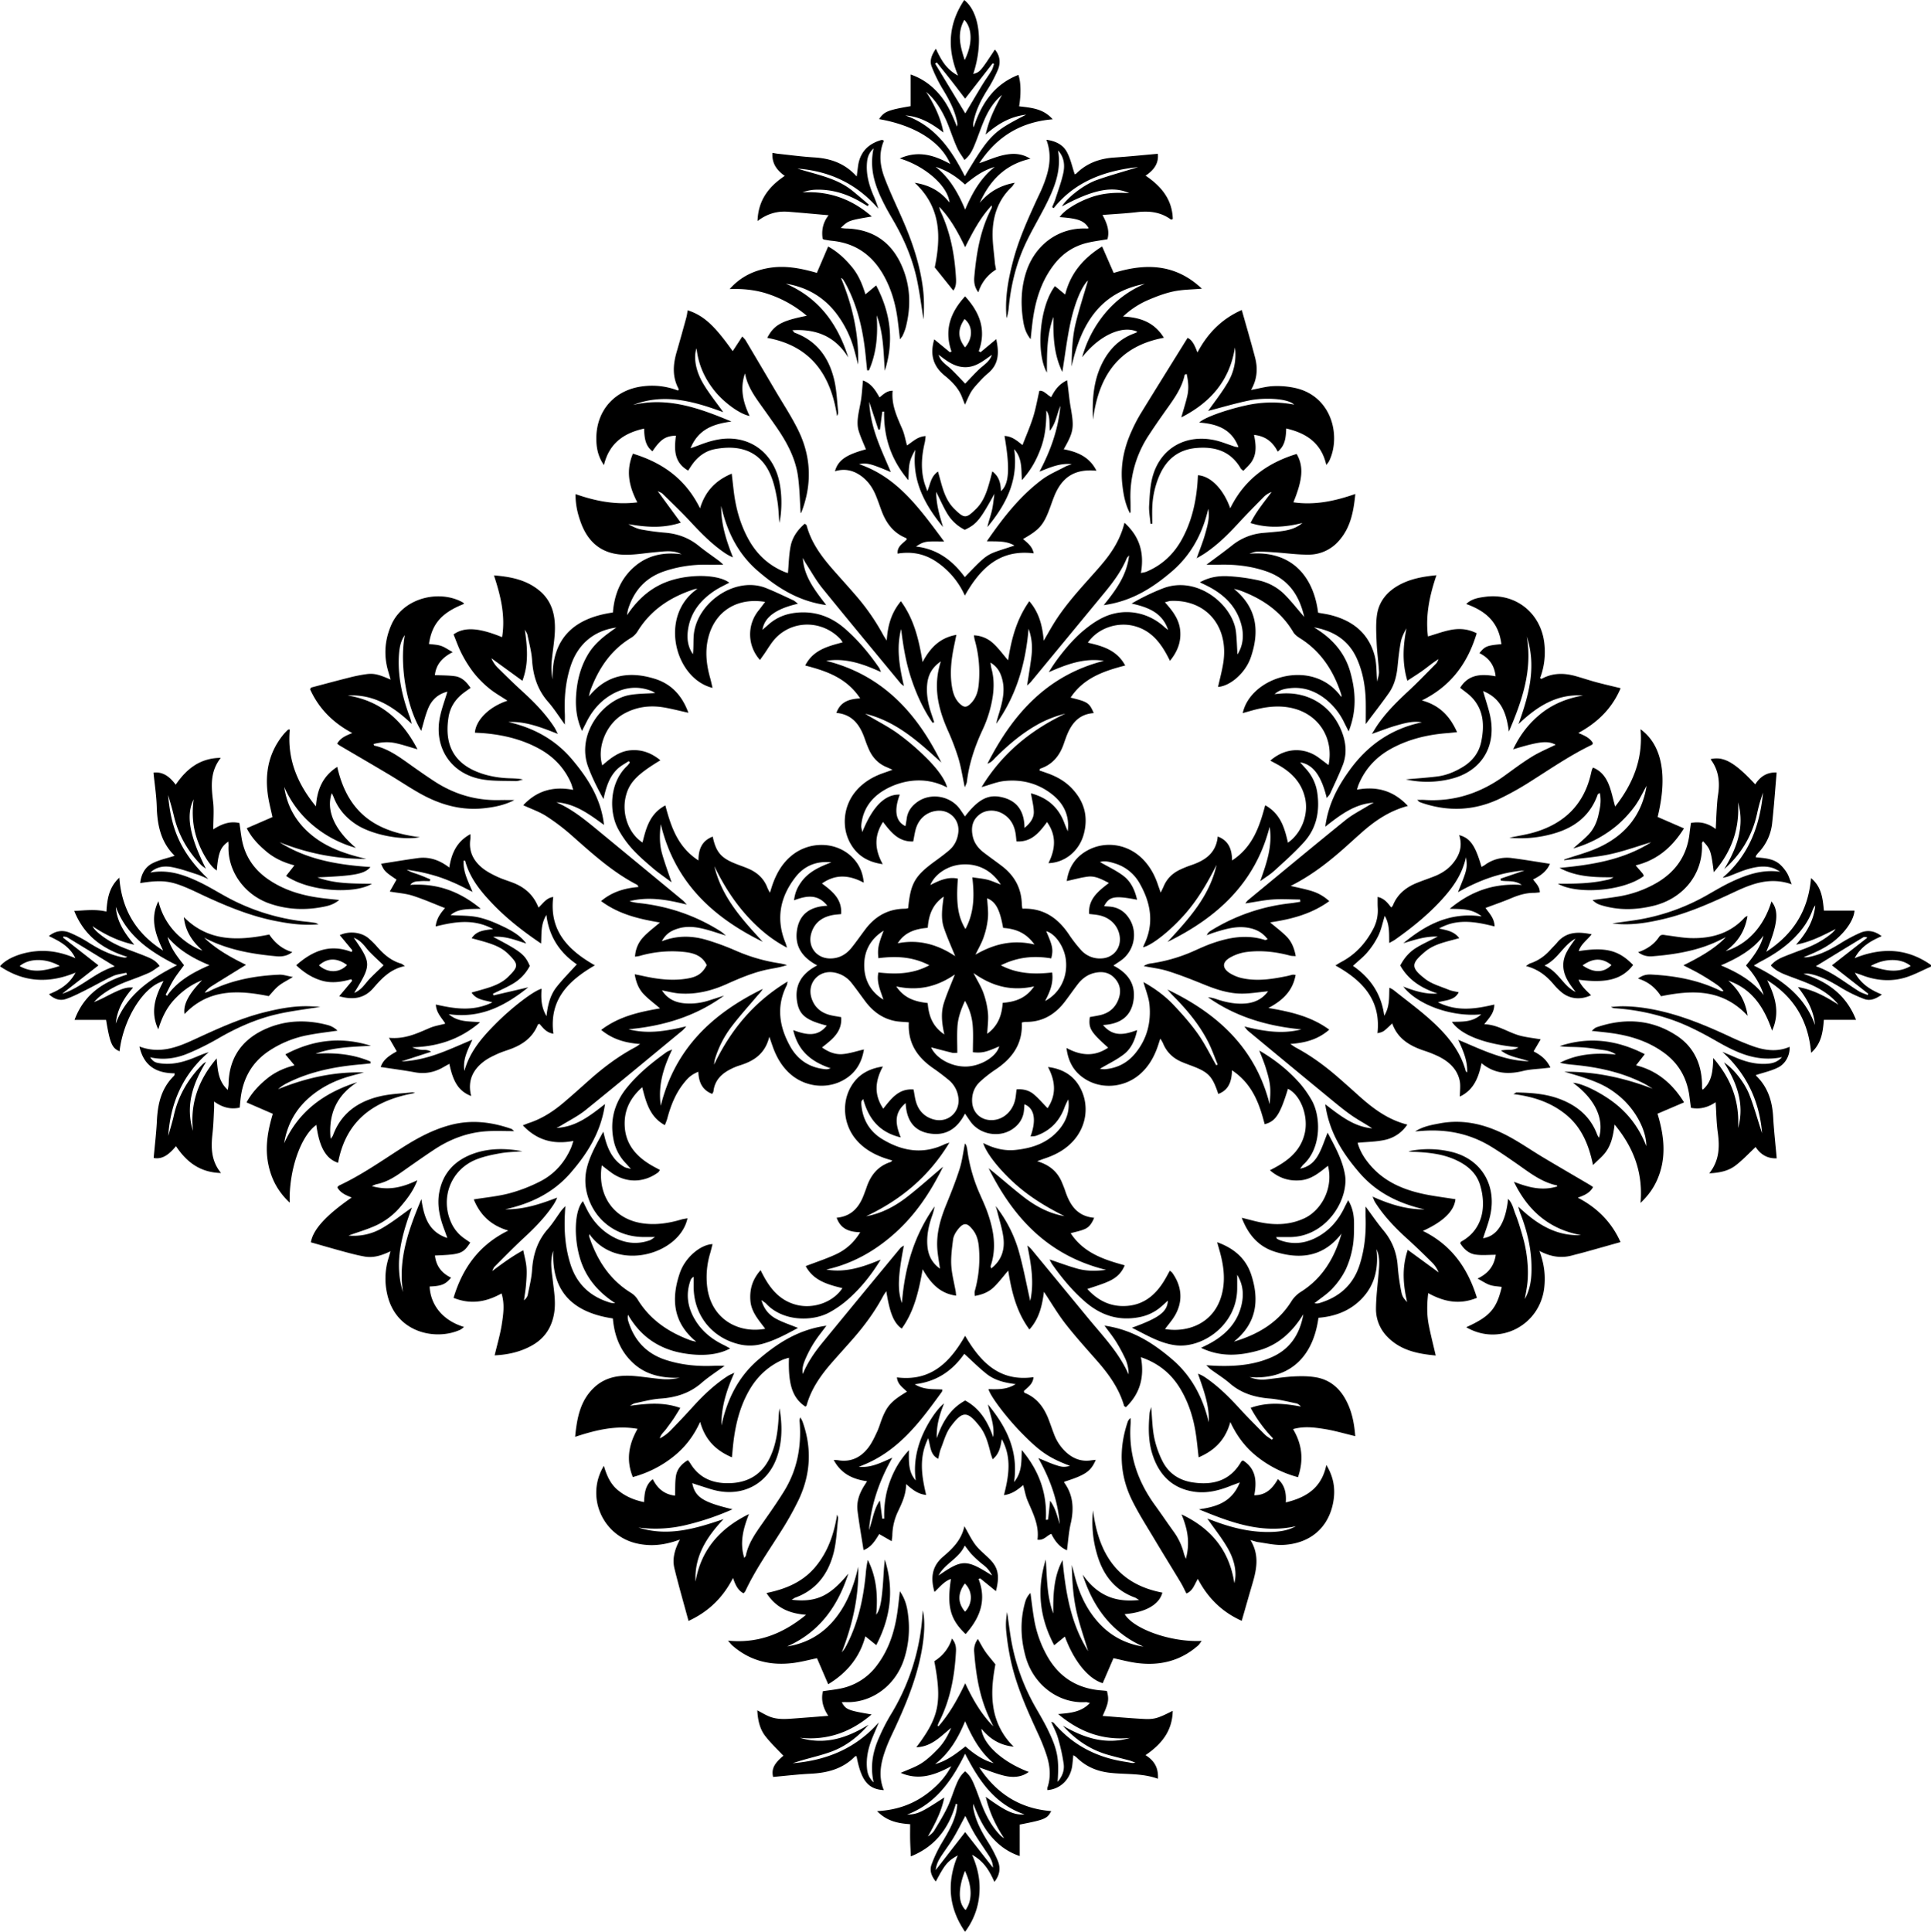 <svg xmlns="http://www.w3.org/2000/svg" viewBox="0 0 2316.28 2316.99"><title>icon-2</title><g id="Слой_2" data-name="Слой 2"><g id="Слой_1-2" data-name="Слой 1"><path d="M2316.28,1159.33c-10.61,4.57-20.89,10.29-31.91,13.43-17.07,4.86-34.32,3.22-51-3.18-2.07-.79-4.2-1.45-8.42-2.89,7.88,13.93,18.93,20.53,32.44,26.16-7.31,5.14-14,8.09-21.4,5.26a168,168,0,0,1-25.94-12.44c-12-7.24-24-14.36-38-17.35a21.72,21.72,0,0,0-8.66-.2c28.74,9.16,51.2,25,63,55.08h-38.61c-1.16,14-2.64,28.24-15.28,39.52-3.3-38.41-20.65-67.07-52.66-87,9.48,19.19,15.76,38.5,5.85,60.46-11-32.5-27.27-51.14-52.56-60,12.12,10.75,20.41,23.58,23.23,42.11-30.11-32.12-65.86-31.19-103.91-23.42-6.2-9.58-14.67-17.2-27.57-21.19,6.08-4.57,11.16-5.07,16.43-4.79,28.51,1.53,56.18,6.64,82.1,19.26a6.06,6.06,0,0,0,4.06.55c-3.57-5-8.62-8.16-13.56-11.41-5.29-3.47-10.68-6.79-16.19-9.9s-11.19-5.85-18.39-9.59c18.92-9.48,36.55-19,50.92-33.76-2.53,1.24-5.07,2.47-7.6,3.72-20,9.87-41.34,14.67-63.25,17.47-5.62.72-11.26,1.23-16.91,1.69-6,.49-11.75-.48-17.49-4.86,10.7-3.7,19.16-9.41,25.11-18.27,2.49-3.71,5.66-2.4,8.92-2,9.89,1.25,19.78,3.16,29.7,3.38,24.59.53,46.85-5.78,64.09-24.71.61-.67,1.65-1,3.38-1.92-2.94,17.46-10.83,31-26.29,42.24,26.61-8.24,46-29.87,55-59.58,9.26,11,7.78,27.37-6.19,60.34,32.77-21.45,50.39-49.74,53.66-88.34,13,10.74,14,24.91,15.47,39h36.67c-.69,10.66-10,24.54-23.4,35.6-11.17,9.2-24.16,14.83-37.72,20.28a29.41,29.41,0,0,0,4.88,0c14-2.41,26.44-8.66,38.45-16.09a191.18,191.18,0,0,1,24.55-13.16c8.38-3.62,16.92-2.79,25.85,4-13,5.7-24.7,12.18-32.42,26.37,33.19-13.37,63.31-11.65,91.51,8.15Zm-139.12,70c-1.56-17.78-10-32-20.55-45.47,18.35,3.1,33.75,11.63,48.72,21.2-9.7-12.11-22.48-19.68-36.37-25.53-8.58-3.61-17.4-6.63-26.07-10-6.78-2.64-13.33-5.67-18.73-11.64,4.59-5.34,10.13-8.27,16-10.63,8-3.24,16.13-6.23,24.22-9.28,12.23-4.62,23.62-10.73,33.61-19.24a44,44,0,0,0,4-4.48c-15.1,7.48-29.44,15.34-47.55,18.7,12.85-14.37,21.29-29.09,23.05-47a19.47,19.47,0,0,0-3.23,5.58c-4.71,13.13-12.71,24-22.5,33.77-11.69,11.62-25.32,20.45-39.87,28-2.47,1.29-4.82,2.82-8.13,4.76C2136.63,1174.49,2164.58,1194.14,2177.16,1229.34Zm-112.87-71.44c21.14,8.84,38.33,19.11,51.37,35.53-4.33-13.43-11.66-24.94-21.29-35.39,9.1-11,17.42-22,21-35.83C2102.67,1138.9,2085.19,1148.78,2064.29,1157.9Zm176,35.52.78-1.52-43.61-34.08,42.52-33.23c-2.1-.87-3.89-1-5.14-.27-18.64,11.28-37.22,22.68-56.7,34.6,19.39,6.49,34.72,19.42,51.55,29.9C2232.91,1190.84,2236.73,1191.91,2240.28,1193.42Zm3.68-34.83c16.48,5.28,31.83,9.39,48,0C2280.59,1149.05,2260.79,1149.07,2244,1158.59Z"/><path d="M1348.86,627c18.46,16.7,23.87,36.38,19.71,60.25,2.55-.59,4.69-.77,6.57-1.56,18.88-7.89,32.92-21.17,42.68-39,11.24-20.52,16.5-42.76,18.47-65.89.31-3.6.46-7.21.68-10.82,15.3,1.07,30.46,16.44,38.77,39.65,16.94-34.54,44.59-54.49,79.64-65.16,8.51,14.87,7.42,30.3-3.89,58,25.43,3.66,49.42-1.36,74.25-10-2.08,21.57-5.87,40.87-20,56.5a48.09,48.09,0,0,1-36.39,16.28c-13.26.06-26.52-1.83-39.78-2.74-7-.47-14-.95-20.93-.88-3.37,0-6.72,1.31-10,2.49,50.77-4.24,77,27.21,82.48,70.75,4.67.86,9.59,1.51,14.38,2.68,26.52,6.5,45.91,21.41,53.32,48.45,2.66,9.7,2.13,20.28,3.15,31.61.87-4.58,2.36-8.38,2.15-12.09-.63-11.61-2.3-23.18-2.81-34.8-.47-10.92-1.12-22,.35-32.78,2.28-16.56,12.25-28.48,26.86-36.42,13.39-7.26,28-10,44.53-11.58-8.31,24.53-13.31,48.4-10.19,73.39,9.54-2.76,18.76-6.29,28.31-8,9.78-1.7,19.82-1.08,30.17,4.22-10.69,35.51-30.51,63.17-65.73,80.53,21,5.78,33.49,18.53,42.18,38.05-4.66.47-8.07.88-11.5,1.14-23.5,1.8-46.07,7.06-66.94,18.36-18.2,9.85-31.68,24.14-39.65,43.39-.62,1.5-1,3.09-2,6.1,23.82-4.35,43.84,1.05,61.11,19.5-22.66,6-40.19,18.29-56.4,32.75-4.23,3.77-8.46,7.55-12.65,11.35-21.49,19.51-43.79,37.93-71.54,51.84,9.48,2.26,17.38,3.72,25,6.08a53.55,53.55,0,0,1,21.27,12.21c-21.5,15.5-45.39,21.61-70.92,25.45,7.22,6.17,14.11,11.21,20,17.27s9,13.87,10.7,23.19c-2.61-.21-4.81-.06-6.82-.61-16.88-4.56-34.09-6.5-51.41-4.43a54.31,54.31,0,0,0-20.54,6.77c-9.83,5.73-9.61,12.87.17,19a47.32,47.32,0,0,0,15.68,6c17.67,3.56,35.13.75,52.49-2.81,2.28-.47,4.5-1.2,6.77-1.64a15.11,15.11,0,0,1,3.51.29c-3.29,18.45-14.6,30.18-32.63,39.62,27.2,4.65,51.35,10.2,73,26-13.35,11.7-28.65,15.86-46.69,17.13,2.93,2,4.63,3.31,6.51,4.32,18.34,9.77,34.93,22,50.59,35.58,8.06,7,16,14.1,23.93,21.24,17.17,15.49,35.23,29.53,59.28,35.61a43,43,0,0,1-26.93,18.35c-10.47,2.32-21.45,2.36-32.65,3.43,3,11.19,9.57,21,17.77,29.84,15.57,16.74,35.61,25.61,57.29,30.73,13.87,3.27,28.14,4.83,42.26,7.17-1.58,14.09-14.21,26.7-39.07,38,34.22,16.78,53.86,44.54,64.83,80.23-20.57,8.51-39.13,5-58.44-5.61-1.59,13.42-1.75,25.82.66,38.11,2.34,12,5.4,23.82,8.36,36.68-21.9-2-42.45-6.21-58.24-22.7a47.15,47.15,0,0,1-13.41-33.57c.11-13.6,1.83-27.19,3-40.77.87-10.24,2.19-20.47-2.35-30.49,2.29,21.41-1.21,41.08-16,57.55-14.37,16-33,23.1-53.67,24.76-7.14,52.25-39.83,74.51-82.69,71.16,7.91,2.94,13.84,3.4,19.86,2.77,10.93-1.15,21.82-3,32.78-3.56,8.91-.47,18-.49,26.8,1,15.27,2.54,26.84,11.27,34.71,24.65,8.28,14.06,11.41,29.53,12.69,45.93-12.8-3-24.84-6.64-37.14-8.58-12.06-1.9-24.4-3.54-37.47.16,10.87,18.23,13,37,5.92,57.63a133.9,133.9,0,0,1-47.54-23.43c-14.21-10.91-25.15-24.53-33.61-42.72-5.93,21.4-18.72,34.08-38,42.35-1.2-10.12-2-19.26-3.41-28.31-2.78-18.61-8.33-36.36-17.85-52.68-10.8-18.52-26.15-31.63-48-39.11,4.38,23.75-1,43.74-18.07,60-1.22-.9-2-1.17-2.12-1.62-6-21-18.49-38.18-32.69-54.34-12.75-14.52-25.75-28.87-37.62-44.1-9.15-11.72-16.71-24.68-25.82-38.37-2.19,16.6-5.56,32-17.42,45.2-15.54-21.15-21.37-45.08-25.44-70.64-6.18,7.2-11.2,14-17.25,19.84s-13.84,9.06-22.92,10.56c0-2.26-.42-4.19.06-5.87a146.41,146.41,0,0,0,5-51.39c-.55-7.77-2.19-15.34-7-21.58-6.76-8.83-11.28-10.46-19.22.38-2.3,3.14-4.35,7-4.83,10.82-1.3,10.2-2.72,20.57-2.16,30.76.59,10.54,3.45,21,5.29,31.43.22,1.27.27,2.57.52,5.11-19.06-2.55-30.21-14.34-40.12-31.63-4.75,26.52-10.25,50.57-25.11,71.14-9.46-6.64-14.36-18.51-18.5-44.89-1.69,2.61-3,4.33-4,6.22-9.82,18.3-22,34.92-35.66,50.53-8.33,9.54-16.87,18.9-25.22,28.42-13.5,15.4-25.25,31.86-30.78,52-.14.52-.89.87-1.36,1.3-15.35-10.14-20.84-26.2-19.75-58.6a65.11,65.11,0,0,0-7.4,2.31c-18,8-31.48,20.89-41,38-12.25,22-17.09,46-19.24,70.81-.2,2.3-.45,4.6-.82,8.28-19.08-8.14-32-20.7-38.09-42.51-8.24,18.11-19.14,31.6-33.14,42.48a132.83,132.83,0,0,1-47.62,23.7c-8.15-20.11-5.15-38.72,5.68-57.83-26.12-4.51-50,1.47-74.87,9.58,2.21-23.11,6.29-44.48,24-60.22,13.66-12.1,30.48-14.16,47.9-12.62,11.27,1,22.48,2.88,33.77,3.72a70.87,70.87,0,0,0,19.69-1.7c-20.87.5-40.18-3.1-56-17.83-15.42-14.37-22.3-32.68-24.1-53.32-46.94-7-73.74-31.25-71.45-81.09-4.38,12.29-1.9,24.42-.5,36.5,1.44,12.56,3.59,25,1.57,37.78-2.75,17.31-11.23,30.48-26.42,39.08-13.84,7.84-28.94,11.23-45,12,3-12.88,6.65-24.94,8.56-37.26,1.87-12,3.64-24.28-.27-37-18.41,10.26-37,13.61-57.59,5.28,10.79-35.74,30.53-63.5,65.68-80.7-20.73-6.07-33.84-18.61-41.43-37.37,14.87-2.43,29.2-3.7,42.89-7.35a187.13,187.13,0,0,0,37.08-14.4c16.74-8.63,28.86-22.35,36.55-39.71,1-2.36,1.7-4.88,3-8.67-23.77,4.56-43.64-.67-60.68-18.69,3.22-1.25,5.23-2.13,7.31-2.82,15.45-5.08,28.87-13.69,41.16-24.08,10.69-9,21.09-18.42,31.55-27.71,17-15.11,35.1-28.65,55.26-39.31,1.35-.72,2.56-1.69,5.45-3.63-17.89-1.36-32.87-5.58-46.72-16.91,21.15-16.1,45.22-21.49,70.57-25.84-7-6-13.8-11-19.56-17s-9.12-13.76-10.79-23.91c4,.82,7,1.39,10,2.06,17.67,3.9,35.42,6.16,53.49,3,11.67-2,17.81-6.22,22.87-16-5.43-11.68-16.23-14.79-27.74-15.9a139.49,139.49,0,0,0-52.39,4.75c-1.55.45-3.19.58-5.84,1a36.43,36.43,0,0,1,10-23.55c5.72-6.17,12.66-11.22,19.83-17.44-25.13-4.25-49.18-9.81-70.58-25.7,13.48-11.3,28.5-15.5,44.95-16.89-1-1.61-1.26-2.38-1.75-2.64-29.35-15.17-53.51-37.16-78-58.8a255.1,255.1,0,0,0-30.95-23.56c-8.24-5.28-17.79-8.52-27.6-13.07,16.29-17.47,35.94-23,59.92-18.43-1.1-3.39-1.74-6.13-2.86-8.65-8-18-21-31.44-38.24-40.84-20.22-11-42.12-16.32-64.9-18.37-4-.36-7.95-.5-11.93-.74,1.18-15.29,17.23-31.15,39.08-38.33-7.74-5.12-15.39-9.36-22-14.81a122.38,122.38,0,0,1-18.26-18.36,145.79,145.79,0,0,1-14.42-22.71c-4-7.62-6.79-15.85-10-23.63,12.9-9.2,30.21-8.15,58.24,3.3,4.16-25.51-1.67-49.49-9.78-74.1,19.43,1.56,37.17,5,52.32,16.52C663,720.29,666.9,739.78,665.37,761c-.82,11.29-2.79,22.49-3.74,33.77a77.08,77.08,0,0,0,1.14,20.1c-.88-49.32,25.59-73.54,72.39-80.24,1.73-21.22,9-40.14,25.39-54.56s35.81-18.06,57-15.32c-9.85-5.15-20.07-3.48-30.2-2.6-11.93,1-23.84,3.16-35.77,3.24-27.26.17-45.37-12.82-54.75-38.36-3.9-10.61-6.59-21.55-6.46-34.41,24.07,8.39,48,13.17,74.12,9.91-9.74-18.59-14.13-37.42-5.29-58.41,35.42,10.83,63.07,30.21,80.52,65.58,6.17-20.4,18.54-33.5,38-41.6.88,7.64,1.62,14.4,2.44,21.14,2.48,20.36,7.84,39.84,17.84,57.87,9.87,17.8,24,30.95,42.9,38.77,1.47.62,3,1,4.27,1.44,1-11.15,1.12-22,3.25-32.49s8.35-19.44,16.9-26.69c.89.76,2,1.23,2.23,2,5.46,20.58,17.69,37.12,31.39,52.77,9.22,10.54,18.69,20.86,27.8,31.48a264.36,264.36,0,0,1,32.92,47.6c.87,1.63,2,3.15,4,6.37,1.17-18.36,5.59-33.54,17-47.28,15.83,21.73,21.51,45.85,26,73,9.41-17.55,21-29.2,40.52-32.65-.8,3.9-1.4,7-2.07,10.11-3.76,17.34-6.14,34.75-3.14,52.5,1.3,7.73,3.74,14.89,9.71,20.32,4.69,4.26,7.55,4.32,12.15,0,7-6.53,9.49-15.15,10.25-24.29a144,144,0,0,0-4.82-52.4,53,53,0,0,1-1-5.65,35.88,35.88,0,0,1,23.43,9.91c6.22,5.73,11.25,12.74,17.54,20.06,3.91-25.17,10-49.06,25.45-70.91,11.61,13.46,15.66,28.74,17.32,47.35,4.71-8.12,7.92-13.88,11.35-19.51,12-19.74,27.2-37,42.54-54.18,6.22-7,12.5-13.87,18.39-21.1C1335.4,660.07,1344.28,645.3,1348.86,627Zm-258.7,599.17c-6.23-.57-11.55-.6-16.69-1.61-15.14-3-26.64-11.62-35.72-23.82-5.36-7.21-10.57-14.56-16.13-21.62a33.83,33.83,0,0,0-20.87-12.7c-18.59-3.5-33,12.55-27.34,30.61,3.38,10.72,10.88,17.33,21.6,20.23,4.43,1.2,9,1.77,14,2.7,1.38,17.85-11,26.81-23,36.33,7.81,5.56,16,8.73,24.74,8,8.35-.69,16.52-3.51,25.55-5.58-2.77,17.27-11.3,30.22-27.06,38-19.59,9.71-44.05,6.29-60.81-8.2-10.65-9.21-17.27-21-21.82-34.1-1-2.89-2-5.79-3.79-11-5.08,20.71-18.76,29.24-35.51,34.42a70.17,70.17,0,0,0-10.18,4.12c-11.35,5.56-19.78,13.5-21.32,26.89-.1.88-.78,1.69-1.51,3.19-12.32-4.76-16.2-14.6-16.64-26.61-8,3.39-11.81,6.48-18,14.39-9.85,12.57-15.37,27.12-19.43,42.37a77.12,77.12,0,0,1-2.75,7.3c-18.05-9.86-22.44-27.1-27.14-45.47-15.3,13.51-22.2,29-20.91,47.77,1.43,20.82,13.59,34.83,30.74,45.16,3.63,2.18,7.42,4.1,11.41,6.29-.95,1.35-1.33,2.3-2,2.82-17.52,13-39,13.06-56.62.14-3.62-2.66-7.15-5.44-11.09-8.45-5.53,33,11.88,65,50.79,69.75,15.15,1.84,29.88-.46,44.39-4.76,2.33-.69,4.79-1,7.6-1.5-9.42,43.66-85.23,65.2-117.73,18.87-.07,1.17-.43,2.23-.14,3.08,9.23,27.61,24,51.12,49.31,66.95a26.08,26.08,0,0,1,8.49,8c14.87,24.6,37.08,39.57,63.4,49.32a64.79,64.79,0,0,0,7.2,1.81c-28-22.85-30.39-51.47-19.61-82.71,6.37-18.47,24.66-33.78,39.13-34.39-1,3.94-1.91,7.77-3,11.54a98.76,98.76,0,0,0-3.44,39.56c4.8,39.45,38.09,56.38,69.63,50.46-7.86-10.53-16.8-20.22-17.79-33.92-1-13.43,2.42-25.28,12.26-36.39,9.49,19.81,21.32,36,42.86,41.57,20.64,5.3,44.14-3.14,55.25-20-17.51-4.29-34.77-9-44-26.43,12.7-4.88,24.73-8.8,36.12-14.08,11.81-5.47,21.53-13.8,29.26-26.54-13.65-.37-23.51-4.15-28.27-17.4,18.37-1.72,27.43-13.21,33-28.56.91-2.5,1.92-5,2.76-7.5,4.87-14.74,13.58-25.83,28.9-30.75.66-.21,1.14-1,2.09-1.83-3.47-1.07-6.35-1.88-9.16-2.86-13.11-4.56-24.86-11.22-34-21.89-15.38-17.87-18-44.49-6.12-64.34,8.2-13.7,20.49-21,38-23.67-9.64,17.78-10.67,34.06.44,50.6,9.59-12.13,18.58-24.46,36.32-23,1,5,1.53,9.65,2.75,14.08,2.94,10.7,9.59,18.19,20.33,21.52,18.08,5.6,34-8.91,30.45-27.5a32.36,32.36,0,0,0-11.29-19.49c-5.91-4.86-12-9.56-18.3-13.88C1100.49,1268.28,1088.72,1251.27,1090.16,1226.12Zm166.93,53.6c18.65,2.26,31.56,11.11,39,25.57,10.51,20.34,7.32,44.91-8.13,62.44-9.3,10.57-21.13,17.09-34.3,21.5-2.6.87-5.16,1.86-9.57,3.46,15.07,4.49,24.52,12.8,29.79,25.6,1.4,3.38,2.79,6.78,3.95,10.25,5.58,16.68,14.22,30.16,34.62,32-2.5,6.26-5.67,11-10.89,13.37s-11,3.34-17.25,5.15c15.48,23.61,39.7,31.66,64.79,38.49-4,10-11,15.51-19.29,19.24-7.92,3.58-16.38,6-25.52,9.17,13.44,14.73,29,21.74,47.79,20.26,20.39-1.6,34.21-13.42,44.42-30.22,2.35-3.85,4.42-7.86,6.75-12a17.31,17.31,0,0,1,2.82,2.36c13.39,18.57,13.14,39.06-.7,57.36-2.46,3.27-5,6.47-7.93,10.25,26.8,4.67,61.15-6.42,69.07-45.42,3.29-16.19,1-31.78-3.28-47.34-.9-3.27-1.85-6.53-3.22-11.37,21.11,7.61,34.81,20.19,41,39.36,9.89,30.55,6.25,58.24-20.93,79.9,28.69-8.54,52.9-22.66,68.91-48.21a36.18,36.18,0,0,1,11.78-11.73c25.71-16.3,40.14-40.63,48.43-69.62-21.33,27.63-49.11,31.39-79.89,21.73-19.51-6.13-31.9-20.15-39.77-40.72,9.21,2.24,16.49,4.36,23.92,5.75,17.37,3.27,34.34,2.54,50.82-5,20.33-9.26,35.49-35.78,28.7-63.15-10,7.9-19.65,16.31-33,17.43-13.48,1.14-25.41-2.31-36.67-12.07,19.68-9.85,36.25-21.6,41.63-43.72,5-20.53-4.48-46.29-20-53.94-9.35,30.72-14.86,39.12-27.94,42.44-6.37-24.73-14.71-48.32-39.19-64.67-.33,13.63-4.06,23.82-16.44,28.38-7.27-21.8-11.68-26.27-33.59-34.37-3.44-1.27-6.87-2.56-10.24-4-10.6-4.51-18.31-11.91-22.61-22.74a43.75,43.75,0,0,0-3.14-5.26c-1.48,4.52-2.43,7.69-3.56,10.81-4.49,12.41-11,23.48-21.18,32.18-17.73,15.22-43.65,18.05-63.46,6.66-14.12-8.13-22.09-20.37-24.32-38.45,17.69,9.66,33.94,10.49,50-.32-21.18-19-23.69-23.18-22-36.7,3.79-.7,7.69-1.34,11.55-2.15,9.69-2,17.22-7.21,21.54-16.21,4.52-9.4,4.62-18.87-2.34-27.2-6.65-8-15.42-9.7-25.36-7.34-8.58,2.05-15,7.14-20.15,13.88s-10.17,14-15.45,20.89c-11.88,15.4-27.15,24.28-47.09,23.91a24.89,24.89,0,0,0-4.33.79c1.33,25.53-11.4,43-31.61,56.44a152.34,152.34,0,0,0-18.07,14.15c-7,6.35-10.28,14.6-9.89,24.16.55,13.53,10.73,22.85,24.3,22.26,14-.6,25.37-11.59,27.81-26.9.5-3.18.79-6.4,1.22-9.93,8.46-.72,15.44,1.35,21.12,6.27s10.54,10.61,16.08,16.29C1267.34,1313,1266.15,1296.9,1257.09,1279.72ZM854.92,1003.4c3.82,18.29,9.74,25.35,26.39,32.14,5.54,2.26,11.27,4.1,16.75,6.5,10.49,4.6,18.4,11.85,22.48,22.84a62.82,62.82,0,0,0,3,5.84c1.36-4.22,2.28-7.41,3.4-10.52,4.57-12.73,11.12-24.18,21.55-33.12,22-18.9,55.21-18.15,74.44,1.81,7.54,7.83,12,17.1,13.17,29.77-17.55-9.3-33.76-10.52-50.16,1,12.77,9.49,24.34,18.87,23,36.69-3.78.41-6.73.57-9.63,1.08-12.81,2.29-22.22,8.88-26.1,21.75-4.87,16.18,6.19,30.59,23.07,30.39,10.4-.13,18.65-4.78,25-12.65,5.86-7.25,11.16-14.94,16.78-22.39,12-15.88,27.66-24.62,47.84-24.63a17.89,17.89,0,0,0,3.48-.65c2.9-30.18,8-38.87,33.24-57.1,5.39-3.9,10.72-7.92,15.81-12.21,6.37-5.38,9.87-12.51,11-20.7,2.34-16.07-10.55-28.93-26.59-26.65-12.3,1.75-21.44,10.19-24.68,23-1.11,4.43-1.8,9-2.73,13.65-17.73.69-26.92-11.34-36.22-23.43-10.85,16.78-10.09,32.9-.37,50.68-17.89-2.57-30.28-10.2-38.45-24.33-11.44-19.77-8.75-45.75,6.41-63.49,8.9-10.42,20.24-17.14,33.07-21.57,3-1,6-2.13,10.74-3.8-3.33-1.52-5-2.34-6.64-3-10.12-4.07-17.1-11.37-21.55-21.15-1.93-4.24-3.56-8.62-5.09-13-5.69-16.39-14.62-29.29-34.05-31.1,4.67-13.16,15-16.75,28.54-17.39-16.24-24.53-40.19-32.78-65.93-39.45,9.51-18.74,27.09-23,44.85-27.79a38.66,38.66,0,0,0-2.71-3.94c-20.61-21.89-54.72-23.41-76.23-2.59-6.56,6.35-11,14.86-16.45,22.39-1.22,1.7-2.42,3.41-3.74,5.26a45.62,45.62,0,0,1-1.65-59.38c2.59-3.2,5-6.56,7.81-10.27-34-5.57-60.47,11.53-68.27,43.36-4,16.28-2.08,32.41,2.46,48.35,1,3.59,1.74,7.27,2.73,11.45C809.23,813.8,790,738.4,836.56,706.26a19.5,19.5,0,0,0-3.3.32c-28.47,9.14-52.34,24.47-68.4,50.49a23.52,23.52,0,0,1-7.46,7.65c-24.67,14.8-39.49,37.13-49.24,63.43a64.37,64.37,0,0,0-1.75,7.09c21.54-26.44,48.72-30.48,79-21.11,19.86,6.16,32.77,20.09,40.33,40.75-11.24-2.46-20.8-5-30.53-6.58-16.59-2.59-32.61-.31-47.36,8.08C727.45,868,715.72,895.89,722.46,918c10-8.82,20.32-16.94,33.84-18.12s25.07,3.16,35.83,12c-28.21,17-37.58,26.94-41.54,43.53-5,20.77,3.45,44.4,20.13,55.08C775,993,779.54,975.77,798.1,966c6.92,26.23,15.18,50.2,39.69,66C837.88,1018.17,842,1008.42,854.92,1003.4Zm753.82-167.69c.17-.25.52-.53.49-.75a16.34,16.34,0,0,0-.6-2.86c-9.14-27.71-24.15-51-49.48-66.79-3-1.86-6.12-4.29-7.86-7.23-14.46-24.44-36.31-39.39-62.2-49.27-2.9-1.11-6-1.77-9-2.64,27.86,22.78,31.08,51.14,20.16,82.58-6.45,18.57-24.65,34.14-39.16,35.14,2.13-9.69,4.79-19.3,6.3-29.09,6.72-43.74-20.57-75.77-62.86-74.08-2.06.08-4.09.91-7.21,1.63,9.46,10.39,17.1,20.57,18.35,33.8,1.27,13.43-3,25.11-12.27,36.46-9.79-20.18-21.52-36.34-43.25-41.86-20.36-5.18-43.7,3-55.22,20.1,17.65,4,34.77,8.82,44.79,27.34-26.18,6.75-50,15.1-65.49,38.53,20.65,5.06,22.4,6.23,27.76,18.57-18.48,1.21-27.4,13.38-33.18,29q-1.39,3.74-2.68,7.52c-4.86,14.34-13.44,25.17-28.32,30.09-.37.13-.49,1-1,2.17,3.08,1.07,6.12,2.11,9.14,3.18,10.82,3.81,20.75,9.15,28.86,17.37,15.54,15.76,21,34.43,15.18,55.93-5.38,20-22.37,34.09-42.33,34.72,8.28-16.64,9.95-32.9-1.71-49.31-9.39,12.79-18.83,24.28-36.64,23.23-.43-3.81-.63-6.76-1.11-9.66-1.65-10-6.25-18.22-15.22-23.48-9.23-5.42-20.56-5-28.23,1-8.72,6.84-10.09,16.12-7.89,26.15,1.77,8.14,6.75,14.43,13.27,19.42,7.14,5.47,14.51,10.63,21.66,16.09,15.23,11.6,23.54,26.84,23.92,46.18a42.45,42.45,0,0,0,.72,5c25.37-1,42.73,11.31,56,31.19a161.32,161.32,0,0,0,14.08,18.13,30.06,30.06,0,0,0,25,10.29c13.75-.72,23.26-12,21.7-25.71-1.53-13.52-11.77-23.83-26.24-26.3-3.22-.56-6.49-.82-10.51-1.31-1.21-18,11.06-27.39,23.7-37.13-8.91-4.68-16.5-8.65-25-7.65-8.35,1-16.53,3.37-25.56,5.3,2.4-16.84,10.75-29.22,25.52-37.08,20.22-10.77,45-7.55,62.45,7.79,10,8.81,16.57,19.87,20.93,32.34,1,3,2.11,6,3.8,10.88,1.73-3.67,2.73-5.59,3.57-7.58,3.94-9.37,10.8-15.9,19.89-20.12a126.28,126.28,0,0,1,13-5.24c16.78-5.63,30.08-14.51,31.95-34.4,13,4.94,17,15,17.23,28.73,24.58-16.12,32.78-40.11,39.7-66.2,18.4,10.11,23.28,27.19,27.28,44.87,16.54-11.52,24.94-34,20.57-53.48-4.18-18.62-16.25-30.85-32.3-39.84-3-1.67-6-3.25-9.4-5.07,19.38-17,42.27-15.22,58-3.59,3.86,2.86,7.68,5.78,11.86,8.93,6.51-32.36-11.76-60.65-43-68.18-16.74-4-33.08-1.75-49.3,2.82l-10.65,3C1500.28,811.44,1574.77,788.53,1608.74,835.71Zm29.54,32.71c0-10.06.14-18.37,0-26.68-.38-17.81-3.29-35.2-10.54-51.55-9.86-22.21-28-33.62-51.61-37.75,21.16,12.66,36.92,29.73,43.62,53.68,6.44,23,7.92,46.17-2,71.12-2.5-5-4-7.86-5.42-10.78a79.54,79.54,0,0,0-22.23-27.92c-12.55-9.89-26.69-14.93-42.8-13.14-6,.68-12.12,1.7-18.41,7.1,4.43-.36,7-.63,9.64-.77,31.7-1.78,58.18,14.86,70.35,44.22,5.7,13.75,7.25,27.82,1.74,41.87-4.49,11.45-9.82,22.57-14.93,33.76-.85,1.86-2.5,3.35-4.21,5.58-6.46-26.89-16.51-40.35-31.94-42.79,2.76,3.06,5.22,5.74,7.62,8.48a53.71,53.71,0,0,1,13.06,28.69c3,21.5-1,41.59-15.59,58-11,12.39-23.58,23.42-35.84,34.65-5.21,4.77-11.39,8.49-17.13,12.69,7.62-21.45,15-42.14,11.29-65.15-17.15,67.17-62.78,108.79-122.44,138,25.19-27.31,50.34-54.55,58.81-92.4-10.24,20.21-21.41,39.81-36.25,57.13-17.38,20.3-40.47,39-51.88,41.72a24.75,24.75,0,0,1,1-2.76c12.69-25.83,8.28-50.56-5.37-74.33a50.91,50.91,0,0,0-29.92-23.64c-5.81-1.8-11.77-3.36-17.47-1.54,9.37,5.41,19.35,10,27.95,16.46,9.12,6.85,13.91,17.06,16.57,28.75-27.2-5.21-33.46-4-39.57,7.77,2.43.16,4.74.28,7.05.49,10.81,1,18.7,6.67,24,15.83,9.56,16.38,4.61,38-11,48.89-2.66,1.85-5.36,3.63-8.9,6,17.8,9.1,27,22.57,24.14,41.74-2.93,19.55-16.26,28.44-36.58,29.55,12.47,14.88,26.2,11.47,40.95,6.08-2.59,12.43-7.31,22.45-16.14,29.2-8.64,6.61-18.68,11.37-28.51,17.18a30.65,30.65,0,0,0,5.62.58c14.69-1.14,27-7.34,36.39-18.59,14.19-17,19.53-37,17.44-58.73-.86-9-4.59-17.68-7.21-27.22,13.35,7.48,25.44,16.25,35.69,27,10.52,11.07,20.76,22.62,29.58,35.06,8.38,11.83,14.77,25.06,22,37.68l1.75-.8c-3.79-9.13-7-18.55-11.5-27.34-10.72-21-25.74-38.8-42.26-55.43-2.3-2.3-4.37-4.82-6.55-7.25,60.31,28.81,105.78,70.47,122.62,137.56.61-7.76,1.3-15.31.42-22.68-.86-7.22-3-14.34-5.17-21.31s-5.06-13.59-7.63-20.38c19.23,11.18,35.8,24.51,49.81,40.73a128.55,128.55,0,0,1,12.54,18c11.67,19.43,12.6,57.92-9.36,77.94-1.16,1-2,2.46-4,5,11.48-2.28,17.77-9.08,22.17-17.17,4.3-7.92,7-16.71,10.8-26,8.94,16.88,18.12,33,21,51.75a40.26,40.26,0,0,1,.26,9c-2.19,30.69-29.31,64.68-67.16,64.48-5.21,0-10.42,0-15.81,0,.46.92.6,1.67,1,2a18.1,18.1,0,0,0,3.55,1.77c16.49,6,32.18,3.65,47-5.09,13.6-8,23.35-19.65,30.18-33.81,1.34-2.8,2.83-5.53,4.66-9.06,5.56,9.4,7,18.63,7,28s0,18.74-1.62,27.83a107.12,107.12,0,0,1-8.48,27.5,94.21,94.21,0,0,1-16,22.7c-6,6.46-13.75,11.34-21.4,17.45a21.22,21.22,0,0,0,3.22.35,15.4,15.4,0,0,0,2.94-.55c23.6-7.09,40.14-21.48,47.92-45.41,6.16-19,8-38.39,7.27-58.18-.12-3.42,0-6.86,0-12.13,8,10.83,14.37,20.16,21.54,28.77,10.44,12.52,15.88,26.65,17,42.84a256.5,256.5,0,0,0,3.92,28.67c1.45,7.77,2.59,9.08,7.35,14.34-4.72-20.75-6.52-41,.76-62.69l37.09,27.1a35.52,35.52,0,0,0-7.7-11.7c-9.7-9.6-19.48-19.15-29.61-28.31-14.64-13.25-28.26-27.35-38.9-44.09-1.07-1.68-1.68-3.67-3.08-6.83,20.89,9.37,40.79,15.48,62.3,15.32-30.28-6.87-57.06-19.73-77.74-43.59-20.31-23.43-36.56-48.82-41.33-82.51,18.11,13.91,34.5,27,56.31,28.9-7.68-5.17-15.87-9.47-23.45-14.65-8-5.45-15.51-11.55-23-17.68q-51.35-42.24-102.53-84.69c-1.27-1-2.17-2.56-4.33-5.16,23.74,5.94,45.86,9.32,68.37,3.49-40.51-3.87-78.45-14.8-112-38.51a39,39,0,0,1,10.49,2.36c11.48,3.84,23.2,6.2,35.36,5,10.79-1.09,19.63-5.61,26.23-14.54-10.82,1-20.65,2.66-30.49,2.78-16.25.2-31.43-4.84-46.36-10.91-14.17-5.76-28.43-11.4-43-16-9.44-3-19.48-4.12-29.26-6.08a17.77,17.77,0,0,1,8-3.12,194.36,194.36,0,0,0,51.68-14.84c7.3-3.26,14.58-6.64,22.11-9.28,20.77-7.29,41.87-11.07,63.62-4.06.65.2,1.56-.4,3.2-.87-5.65-7.56-12.68-11.43-21-13.32-14.62-3.3-28.41.59-42.14,4.9-3.35,1-6.62,2.34-9.92,3.52a12.23,12.23,0,0,1,5-5.5,228.06,228.06,0,0,1,95.6-32.81c3.89-.44,7.75-1.16,11.62-1.75-.1-.9-.19-1.8-.29-2.7-10.92-.09-21.9-.83-32.76-.08-10.61.73-21.11,3-32.84,4.75a26.56,26.56,0,0,1,2.6-3.45c39.1-32.22,78.06-64.6,117.44-96.46,8.47-6.85,18.46-11.82,27.79-17.6,2-1.24,4.14-2.23,6.21-3.34-22.68,1.41-39.8,14.36-58.22,28.8,3.61-27,14.83-47.87,29-67.54,21.69-30.12,50.13-50,86.92-57.63-10.42-1.86-20.11.83-29.63,3.5-9.72,2.72-19.15,6.48-30.33,10.35,2.91-4.64,4.74-7.78,6.8-10.77,10.25-14.94,23-27.6,36.21-39.87,11.71-10.85,22.79-22.38,34-33.73,1.38-1.39,2-3.53,3-5.32-6.69,4-12.23,8.76-18.14,13.06s-12.37,8.27-19.36,12.89c-6.58-22-5.06-42.29-1.12-62.85-2.89,5.23-5.65,10.54-6.72,16.17-1.88,9.79-2.94,19.75-3.93,29.68-1.13,11.47-3.84,22.45-10.52,31.91C1657.47,843.35,1648.28,855.08,1638.28,868.42ZM1447.16,677.34c11.47-8.62,21.49-15.81,31.12-23.47a68.34,68.34,0,0,1,37.54-14.75c6.64-.58,13.29-1.1,19.9-1.87,12-1.39,19.92-4.34,26.59-10-21.12,5.25-41.37,6.64-62.27.06,6.91-14,16.45-25.25,25.34-37.24a25.51,25.51,0,0,0-9,5.48c-10.54,10.65-21.08,21.3-31.22,32.33-12.22,13.29-25,25.86-40.1,35.93-2.64,1.76-5.42,3.3-9.57,5.8,3.86-11,7.63-20.15,10.27-29.64s5.6-19.36,3.57-29.71c-6.89,29.77-20.52,55.4-44,75.41-23.11,19.7-48.05,35.49-81.38,40.13,14.91-18.47,27.65-35.8,30.43-59.67-1.63,2-2.46,2.62-2.8,3.45-6.35,15.26-16.06,28.35-26.47,41q-44.21,53.61-88.45,107.18c-1,1.19-2.23,2.18-4.62,4.49,1.89-12.47,3.7-23.12,5.07-33.83,1.64-12.87.61-23.6-3.31-34.28-3.58,42.38-14.88,80.33-38.71,113.86.87-5.24,2.66-10.17,4.11-15.2,3.52-12.23,6.36-24.57,3.19-37.37-2-8.21-5.55-15.47-14.26-20.74a61.89,61.89,0,0,0,1,6.63c3.15,11.09,3.34,22.22,1.73,33.64a144.94,144.94,0,0,1-12.49,40.91c-9.16,19.76-16,40.2-18.6,61.93-.23,1.93-1.41,3.74-2.48,6.47-2.7-12.59-4.43-24.18-7.77-35.29a297.29,297.29,0,0,0-12.84-33.54c-11.35-25.9-17.76-52.24-8.12-82.19-11,7.59-15.36,16.7-16.4,27.64-1.16,12.16,1.22,23.87,5.12,35.34,1.14,3.33,2.21,6.68,3.32,10l-1.89.75c-11.35-16.44-19.5-34.51-25.77-53.47-6.34-19.15-9.58-38.94-12-59-5.91,22.52-2.12,44.73,3.35,68.39-2.41-1.94-3.3-2.44-3.9-3.17-31.39-38-62.94-76-94-114.28-7.49-9.25-13.3-19.88-19.82-29.91-1.31-2-2.33-4.24-3.49-6.37,1.17,22.19,14.24,38.58,28,56.55-33.43-4.68-58.6-20.77-81.9-40.79-24.11-20.71-37.21-47.59-44.11-78.1-.27,21.72,6.22,41.76,14.11,61.67a56.13,56.13,0,0,1-10.84-6c-14.89-10.32-27.47-23.11-39.75-36.35-10.85-11.7-22.43-22.73-33.8-33.93-1.37-1.34-3.48-1.92-5.93-3.22l27.7,37.87c-21.87,7.23-42.23,5.28-62.85,1.8,5.07,2.87,10.19,5.4,15.6,6.42a282.45,282.45,0,0,0,28.68,3.82c15.06,1.28,28.44,6.21,40.24,15.82,7.74,6.3,16.05,11.89,24.06,17.86,1.59,1.18,3,2.63,5.32,4.71-7.82,0-14.13.05-20.45,0a151.56,151.56,0,0,0-50.1,7.78c-22.64,7.6-36.71,23.29-43.67,45.77a54.21,54.21,0,0,0-1.24,7c13.64-20.52,30.89-35.35,54.43-42.26,25.38-7.46,56.11-6,68.19,3.28-5.59,3-11.37,5.62-16.63,9-18.17,11.77-30.72,27.53-33.16,49.76-1,9.61.41,18.86,6.24,27,.75-7,.45-13.9.8-20.77,2-39.93,49.29-73.44,86.74-58.6,11.12,4.41,21.9,9.68,32.77,14.7,1.84.85,3.33,2.46,5.57,4.16-26.43,6.07-40.18,16.13-42.51,31.29,2.94-2.58,5.37-4.72,7.82-6.85,9.09-7.88,19.65-12.15,31.61-13.54,22.58-2.62,42.13,4,59.14,18.68,16,13.82,29.38,29.93,41.36,47.27.65.94,1,2.12,2.21,5.05-21.9-10-42.67-17.08-65.71-13.44,67.24,16.86,108.86,62.4,138.09,122-27.1-24.86-54.17-49.57-91.28-58.5,12.64,7.9,26.2,14.48,38.31,23.08a289.14,289.14,0,0,1,34.93,29.72c15,14.77,23.14,27.56,25,35.62-28.78-15.23-57.88-7.21-75.43,3.16-16.19,9.57-25.92,23.67-27.57,42.73-.17,2,.66,4,1.29,7.59,12.46-31,27.36-45.55,44.94-44.93-7.63,20.3-4.13,32.79,6.84,37.8.5-3,1.09-5.91,1.46-8.85,1.12-8.9,6-15.42,13.11-20.38,16-11.2,39.48-7,50.79,8.87,2,2.81,3.89,5.69,6,8.74C1173.21,958.91,1185,952.53,1201,956c18.8,4,27.72,16.54,27.92,37,7.28-6.06,11.47-12,11.16-19.7-.28-7.07-2.13-14.07-3.42-21.82,19.67,5.27,32.86,16.66,39.87,35.13,1.33,3.51,2.83,7,4.25,10.43,2.39-18.49-4.59-33-18.41-44.05-17-13.53-36.78-18.6-58.1-16.21-8.61,1-16.93,4.5-26.82,7.26,24.69-40.54,58.89-68.4,100.6-88.14A138.57,138.57,0,0,0,1250,866.13c-21,10.67-38.84,25.66-55.53,42.12-2.6,2.57-4.77,5.87-10,7.75,30.8-60.66,72.55-106.32,139.71-123.4-23.36-3.68-44.14,3.95-66.07,13.58,9.34-16,26.65-37.38,40.82-49.26,7.34-6.15,15.32-12,23.89-16.13,24.92-12.14,53.87-7.25,74.17,11.48,1.31,1.2,2.8,2.21,4.2,3.31-6.64-20.3-23.26-27.2-43.82-31.67a258.85,258.85,0,0,1,37.22-18.08c41.53-16.29,84.29,19.74,88,52,1,9,1.2,18.13,1.76,27.08,6.33-9.65,8.17-22,4.85-35-5.59-21.9-20.13-36.26-39.55-46.41-3-1.59-6.16-3-10.36-5.09,12.14-6.73,23.78-8,35.4-7.24a222.43,222.43,0,0,1,35.44,5,62.9,62.9,0,0,1,30.43,16.52c8.2,8.16,15.34,17.38,23.89,27.23-6.13-27.28-20-46-45.89-54.83-18.22-6.21-37-8.31-56.1-7.78C1457.8,677.44,1453.26,677.34,1447.16,677.34ZM609.78,866c30.24,6.88,56.05,20.88,76.25,44.67,19.49,23,35.07,47.78,38.47,78.73-17.57-12.8-34.64-25.64-57.19-27.14,17.39,7.46,32,19,46.42,30.81q52.85,43.56,105.66,87.16c1,.79,1.71,1.83,4.34,4.7-24.12-6.09-46.12-9.75-68.62-4.07a57.71,57.71,0,0,0,11.39,2.25c35.35,3.86,68.16,15,98.2,34.12,1.58,1,2.94,2.35,6.11,4.92-9.9-3.05-17.44-5.69-25.16-7.67-10.4-2.66-21-4.12-31.59-1-7.89,2.29-15.09,5.79-20.25,15.46,18.93-7.32,36.46-6.65,53.68-1.64A310,310,0,0,1,883,1140.39a208.12,208.12,0,0,0,52.65,15.09,85.26,85.26,0,0,1,8.35,2c-6.72,2.35-13.27,3.44-19.8,4.63-18.51,3.37-35.69,10.59-52.72,18.24-18.22,8.18-37.19,12.76-57.26,11.1-6.49-.53-12.89-2.27-20.2-3.61,6.51,10.08,15.56,14.3,26.2,15.44a74,74,0,0,0,30.58-3.46q8.88-2.83,17.74-5.7c-34.18,25-73,36.57-114.59,40.36,22.7,5.9,45,2.37,69.21-3.52a56.92,56.92,0,0,1-4.1,4.62c-38.83,32-77.51,64.2-116.67,95.81-9,7.25-19.59,12.49-29.48,18.6-1.71,1.06-3.57,1.85-5.37,2.77,22.77-1,39.63-14,58.19-28.61-4.84,33.79-21,59.12-41.26,82.52-20.86,24.09-47.85,37-78.43,43.73,21.89.46,42.1-6.24,62.27-14a48.58,48.58,0,0,1-5.43,10c-10,14.68-22.49,27.14-35.48,39.19-11.7,10.86-22.87,22.3-34.14,33.62-1.38,1.37-1.95,3.54-2.9,5.34,12-9,23.64-17.58,37.27-25,1.5,7.6,3.39,14,3.88,20.58.52,6.92,0,14-.58,20.92-.48,6.21-1.58,12.37-2.41,18.55,2.54-2.09,4.1-4.36,4.59-6.84,1.94-9.76,4.44-19.54,5.09-29.41,1.22-18.58,6.43-35.13,19-49.34,5.92-6.71,10.59-14.51,15.9-21.77,1.18-1.61,2.66-3,5-5.67-.31,6.12-.61,10.43-.74,14.75-.55,18.77,1.23,37.23,7,55.24,7.63,23.88,23.82,38.71,47.5,45.8,2,.59,4.11.49,6.17.7-20.6-13.36-35.42-30.53-42.4-54.12-7.7-26-6.33-57.34,3.55-68.23,1.64,3.36,3.19,6.65,4.85,9.89,6.82,13.38,16.4,24.31,29.42,31.88,14.54,8.45,29.92,10.85,46.07,5.07,1.77-.64,3.27-2,6.15-3.88-5.54,0-9.2,0-12.85,0-33.59.2-61.44-21-69.08-53.78a62.29,62.29,0,0,1-.71-24.7c3.09-16.82,11.68-31.59,20.63-47.87,1.31,5,2.07,8.5,3.13,11.9,4,12.76,10.32,23.86,22.45,30.62,1.65.91,3.71,1.09,7.57,2.16-3.62-4-5.63-6.16-7.61-8.37A54.85,54.85,0,0,1,736,1367.23c-4.72-23.47,1-44.23,15.9-62.64,13.55-16.73,30.11-30.13,47.48-42.6,1.62-1.17,3.65-1.77,6.87-3.29-10.38,21.85-17.15,42.69-13.63,67.48,17.15-69.13,62.61-110.91,122.34-140.07-1.92,3.42-4.72,6.06-7.2,9-10.13,11.92-20.63,23.57-30.1,36A122.93,122.93,0,0,0,857.38,1271a37.35,37.35,0,0,0-.79,5.83c19.79-41.42,47.49-75.08,88.17-99.62-.64,2.8-.67,3.81-1.09,4.63-12.86,25.33-8.89,49.9,4.34,73.46,9.22,16.41,23.86,25.67,42.92,27.17,1.82.15,3.72-.74,5.59-1.15-22.81-7.64-39.13-20.28-45-45.78,15.29,5.56,29,8.77,40.19-5.46-24.23-6.18-32.55-12.45-35.35-27.4-3.8-20.33,4.64-34.84,23.94-44.78-17.65-9.31-27.09-22.43-24.37-41.73,2.86-20.22,16.29-28.89,36.48-29.83-12-15-25.88-11.67-40-6.54,1.3-8.9,3.42-14.07,7.66-20.44,8.93-13.43,22.74-19.64,37.21-25.07-17.75-1.92-32.54,4.15-43.1,17.75-18.45,23.76-23.76,50.11-12,78.78.77,1.86,1.22,3.85,1.82,5.78a157.93,157.93,0,0,1-28.53-19.23c-25.52-21.6-44.12-48.47-58.56-78.44,8.67,37,33.29,63.79,58,90.62-59.81-29.38-105.44-71.09-122.3-141-1.66,13.47-1.47,24.59,1.58,35.4s7,21.4,11.36,34.29c-8.81-6.62-16-11.47-22.53-17.07-8.6-7.36-17.26-14.79-24.82-23.16a124.37,124.37,0,0,1-16.66-23.54c-11.09-20.38-10.92-55.74,10.88-76a33.17,33.17,0,0,0,3.18-4l-1.39-1.6c-4.29,2.87-9,5.28-12.79,8.69-10.32,9.26-14.27,22-17.52,36.83-7.6-13.52-13.58-25.64-18.34-38.44-14.77-39.7,18-81.27,50.55-86.53,9.65-1.56,19.57-1.49,29.81-2.19a32.75,32.75,0,0,0-4.09-2.35c-16.66-6.65-32.68-4.73-48,4-13.71,7.86-23.51,19.43-30.52,33.49-1.41,2.84-2.88,5.66-5.22,10.25-7.35-16.36-8.19-31.59-6.67-47.23,1.56-16.15,5.84-31.33,14.37-45.3,8.28-13.53,20.74-22.6,33.52-31.42-26.84,3.62-45.91,19.78-54.52,45.32-6.38,18.89-8.1,38.38-7.25,58.18.16,3.73,0,7.47,0,12.82-7.33-10-13-19.11-19.93-27-12.79-14.48-18.11-31.27-19.38-50.2-.69-10.19-3.46-20.25-5.56-30.31-.47-2.22-2.06-4.21-3.13-6.31,2.82,20.38,5,40.22-2.92,61.37L589.42,789.5a35.38,35.38,0,0,0,7.24,11c9.93,9.84,19.93,19.63,30.27,29.05C641,842.44,654.29,856,664.74,872c1.33,2,2.3,4.31,4.35,8.2C648.75,872.24,630.23,864.92,609.78,866Zm831,750.57c3.47-1.74,7-3.38,10.41-5.23,18.95-10.32,33.11-24.79,38.09-46.39,2.8-12.13,2-24.13-5.26-36,0,6.52.06,11.79,0,17.07-.57,43.93-42.51,71.51-74,67.45-18.9-2.44-34.7-12.28-52.25-21,32.82-11.83,42.53-19.21,43.1-32.5-2.64,2.39-5.07,4.66-7.56,6.85a55.28,55.28,0,0,1-25.63,12.75c-25.08,5.21-46.8-1.65-65.84-18.09-15.23-13.15-28-28.51-39.55-44.9-1.2-1.7-2.06-3.63-3.37-6,11.69,3.91,22.24,7.89,33.05,10.92s21.72,3.27,34.76,1.53c-69.54-17.07-111.3-62.54-140.84-121.9,14.25,11.33,27.8,23.51,42.17,34.62s30.38,19.73,48.8,22.84c-20-10-39.11-21.37-56.1-36-20.19-17.37-37.89-39.3-41.32-51.65,12.44,6.37,25.12,9.69,38.75,8.28,19.07-2,36.58-7.6,50.07-22,10.12-10.81,15.28-23.53,13.22-38.62a73.88,73.88,0,0,0-5.25,11.5c-6.33,15.74-17.43,26.58-33.48,32.16-1.91.66-4.09.51-6.6.78,8.18-22.61,3-34.56-7.3-38.58-.18,2.39-.32,4.66-.52,6.93-.84,9.6-5.56,17-13.3,22.45-15.83,11.22-39.55,7.2-50.87-8.58-2.08-2.89-4-5.86-6.64-9.63-9.5,18.68-23.75,27.4-43.72,23.61-18.79-3.56-26.45-17-27.45-36.21-14.62,12.19-12,25.82-5.91,41.14-25.85-6.09-38.67-22.62-45-46-1.35,1.79-2,2.26-2.06,2.8a17.11,17.11,0,0,0-.15,4c1.51,17.83,9.83,32,24.9,41.19,23.78,14.46,48.88,18.87,75.13,6.16,1.1-.53,2.33-.8,5.56-1.89-24.77,41.15-58.65,68.8-99.91,88.33,18.68-3.34,34.73-12,49.23-23.23,14.23-11.06,27.66-23.14,43.1-36.18-15.12,30.71-32.79,57-56.73,78.74s-51.33,37.49-83.33,44.6c23.2,4.07,44.26-3.16,65.21-11.91-11,18.17-23.9,34.25-39.46,47.92a122.9,122.9,0,0,1-22,15.36c-20.58,11.23-56,11-76-10.52-1.15-1.24-2.72-2.08-5.59-4.23,3.25,11.53,9.7,18.23,18,22.63,8,4.26,16.79,7.07,25.86,10.77-14.1,7.57-27.75,15.06-43,19.16a55.73,55.73,0,0,1-28.64.17c-32.65-8.27-53.74-35.71-53.51-69.45,0-3.72,0-7.43,0-11.14a7,7,0,0,0-3.66,3.94c-6,16.46-3.76,32.15,5,47,8.19,14,20.17,23.76,34.63,30.74,2.46,1.19,4.83,2.58,7.77,4.17-14.21,7.77-33.79,9.67-56.59,5.69-28.93-5.06-51-20.18-65.87-46.09a15.29,15.29,0,0,0,.13,7.12c7,23.3,21.6,39.38,45,47,19,6.19,38.4,8,58.21,7.1,3.71-.17,7.44,0,12.54,0-10.14,7.44-19.44,13.35-27.65,20.5-14.3,12.44-30.84,17.56-49.4,18.84-10.19.7-20.25,3.44-30.32,5.52-2.18.45-4.13,2-6.19,3.09,20.23-2.63,39.9-4.77,60.38,2.61-2.81,4.5-5.3,8.73-8,12.8s-5.87,8.09-8.77,12.15c-2.67,3.75-6.72,6.6-7.77,11.57a51,51,0,0,0,12.11-8.76q14-14.28,27.41-29.08c12.6-13.88,26.08-26.71,41.85-36.95,2-1.32,4.35-2.17,8-3.94-9.57,21.26-15.77,41.45-15.48,63.27,6.72-30.72,19.67-57.81,43.91-78.72,23.38-20.16,48.58-36.39,82-41-5.65,7.64-10.27,13.26-14.18,19.34a135.26,135.26,0,0,0-10,18.37c-2.81,6.32-5.55,12.9-4.11,20.2,5.69-13.82,14-25.88,23.25-37.22q46.59-56.84,93.45-113.44c1-1.23,2.59-2,4.54-3.48-7.18,37.14-7.82,53.83-2.34,69.08,3.25-42.72,14.77-81.53,39.19-115.88a71.28,71.28,0,0,1-3.37,12.24c-3.93,11.45-6.33,23.14-5.27,35.32,1,11.08,5.45,20.21,15.07,27.07-1.23-9.32-3-17.78-3.33-26.29-.71-17.63,4.2-34.18,10.81-50.39,5.78-14.16,11.46-28.41,16.1-43,3.08-9.71,4.25-20,6.37-30.5a12.82,12.82,0,0,1,1.77,2.78,42.82,42.82,0,0,1,1.18,5.86,194.06,194.06,0,0,0,14.75,51.7c3.5,7.92,7.15,15.81,9.94,24,7,20.51,10.46,41.34,3.2,62.65-.22.63.34,1.53.7,2.93,12.52-9.79,16.39-22.56,14.63-36.75-1.31-10.47-4.71-20.69-7.23-31-.58-2.36-1.37-4.65-2.05-7a157.78,157.78,0,0,1,27.69,54c5.55,19.66,9.26,39.85,13.73,59.65,5-22.19,1-44.21-3.39-66.39a37.2,37.2,0,0,1,6.42,6.44q33.07,40.13,66.11,80.26c17.72,21.54,37.38,41.69,48.84,67.92a44.28,44.28,0,0,0-4.88-20.86,191.73,191.73,0,0,0-10.59-19.21c-3.73-5.89-8.16-11.33-13.38-18.48,33.13,4.81,58.09,20.68,81.17,40.45,23.39,20,36.76,45.83,43.89,75.43.91-20.56-6.4-39.07-12.94-58.22a39.62,39.62,0,0,1,9.49,5c14.94,10.24,27.69,22.88,39.88,36.2,9.89,10.8,20.24,21.18,30.57,31.57,2.52,2.53,5.78,4.32,8.7,6.45l1.35-1.64a165.76,165.76,0,0,1-26.8-36.64c20.61-7.35,40.35-5.14,60.29-1.56-1.71-1.77-3.47-3.34-5.47-3.75-10.72-2.18-21.43-5-32.28-5.87-17.79-1.48-33.82-6.26-47.58-18.21-7-6.09-15-11-22.55-16.53-1.59-1.17-2.94-2.66-5.66-5.14,6.27.32,10.58.64,14.9.75,22.19.56,44-1.52,64.48-10.83,21.78-9.91,33-27.86,37.07-51.12-12.71,20.57-29.22,36.33-52.82,43.19C1487.17,1626.23,1464,1627.82,1440.74,1616.58Zm-187.1-416c17.95-9.54,27.27-28.9,24.85-49.43-1.84-15.62-12.59-31.25-23.56-34.27,7.81,17.89,8.63,22.14,6,32.62-20.43-3.46-40.28-1.8-60.36,8.31,20.55,10.67,40.93,10.8,61.47,8.61C1263.82,1179.3,1259.37,1189.56,1253.64,1200.6Zm-95.57-86.34c10.4-19.52,10.87-40,8.19-62,7.21,1.1,12.85,1.53,18.24,2.9,5,1.28,9.85,3.55,15.94,5.83-11.22-17.71-28.64-26-48.5-23.94-15.81,1.61-30.9,11.69-36,24.51,10.65-5.52,21-10.23,33-7.71C1146.73,1083.61,1149.06,1099.4,1158.07,1114.26Zm-98.14,2c-16,10-24.06,25-23.28,43.83.69,16.62,8.36,29.94,22.94,38.89-3.28-10.62-8.51-20.68-5.95-32.59,21,2.3,41.12,2.11,61.1-8.62-20.36-10.6-40.63-11.13-61.14-8.52C1052.52,1137.6,1053.48,1133.36,1059.93,1116.27ZM1167,1262.06c0-11,.61-21.28-.17-31.49a70.46,70.46,0,0,0-9.31-30.16c-5.12,11-8.41,20.78-9.07,31.11-.65,10.17-.14,20.41-.14,31.25-2.13,0-4.14.37-6-.07-8.55-2.07-17-4.36-25.42-6.53,6.28,14,26.31,24.41,44.57,22.9,17-1.41,34.14-12.53,37.14-24.09C1182.53,1262.08,1178,1263.1,1167,1262.06Zm36.28-149.14c-4-22.44-9-31.47-19.15-35.52.37,7.81,1.58,15.8.9,23.62a98.44,98.44,0,0,1-5.18,23.23c-2.46,7.18-6.43,13.84-9.74,20.73,21.83-12.58,44.1-18.36,70.77-12.19C1230.69,1118.61,1218.21,1114,1203.31,1112.92Zm-.55,89.89c15.23-1.26,28-5.49,37.74-19.77-27.21,6.07-50.25,0-72.75-16,4.63,9.08,9.09,16.07,11.83,23.68a99.73,99.73,0,0,1,5.52,24.2c.75,7.88-.47,15.95-.87,25C1197.29,1230.23,1201.73,1217.78,1202.76,1202.81Zm-89.92-90c-15.41,1.25-27.89,5.63-35.95,18.55,25.85-5.15,48.7,1.9,68.92,15.47-4.57-11.33-9.67-22.49-13.57-34.06s-2-24-.22-37.41C1118.13,1085.05,1114,1098,1112.84,1112.84Zm-37.75,70.23c9.89,14.78,23.42,18.36,37.71,20,1.31,15.16,5.55,27.87,20,37.67-3.13-13.94-4.25-26-.58-37.59,3.6-11.38,8.52-22.34,13.21-34.36C1124.24,1183.32,1101.68,1188.92,1075.09,1183.07Z"/><path d="M1157.69,1602.13c18.32,31.26,41,55.45,82,49.62-.59,8.34-6.91,12.12-11.62,16.78.39.86.5,1.78.92,2,15.08,6,23.56,17.91,29.07,32.46,2.12,5.6,4.05,11.27,6.19,16.87a56,56,0,0,0,14.87,22.2c8.37,7.48,18,11.18,29.39,9.52,1.83-.27,3.68-.4,5.9-.64-5.92,13.79-12.26,18.11-37.71,26.22-.07.31-.32.75-.2.92,11.07,15.19,11.88,31.78,7.78,49.53-2.31,10-2.92,20.36-4.46,31.81-9-3.93-14.36-11-18.72-19.76-5.42,2-9,8.25-16.63,7,2.27-17.17-5.41-31.69-11.8-46.66-2.43-5.69-3.44-12-5.32-18.77-6.55,5.38-13,10.64-23.09,12,5.89-22.89,9.54-45.3-2.6-67.13-1.55,8.68-2.67,17.41-11,24.14-1-3.19-1.92-5.51-2.53-7.91-2.81-11-5.67-22.18-12.75-31.24-15-19.19-20.78-19.32-35.21.19-5.57,7.53-8.07,17.37-11.63,26.3-1.46,3.65-2,7.66-3.15,12.09-9.9-5.06-9-15-12-24.59-11.39,22.9-7.91,45-2.45,67.92-9.91-1-16.49-6.34-24-13-.24,13.1-5.22,23.16-10,33.29a69.89,69.89,0,0,0-6.57,28c0,1.89-.41,3.77-.82,7.21l-14.91-8.56c-4.62,7.44-9.4,15.76-18.78,19.25-2.52-16.19-5.3-31.78-7.26-47.48-1.17-9.48,1.6-18.49,6.29-26.81,1.42-2.53,3.06-4.93,5.18-8.31-17.31-2.47-31.19-9-40-25.52,2.46.14,3.92.08,5.33.32,15.06,2.55,27-3.28,35.92-14.79,4.43-5.68,7.56-12.48,10.65-19.06,2.68-5.71,4.28-11.91,6.7-17.74,5.92-14.29,11.37-19.92,29.22-30.63-4.76-4.86-11.18-8.59-12-17.14C1116.62,1657.18,1139.59,1633.82,1157.69,1602.13Zm-87.36,146.26c-15.65,27.9-25.16,55.1-28,86.82,4.66-13,5.7-24.81,13.1-35.55,1.09,8.37,2,15.07,2.82,21.77l2.42,0c-.45-14.74,1.31-29.13,6.23-42.93s11.66-26.5,23.37-39.14c-.18,14.21-.65,26.45,8.18,36.26-2.41-17.34.1-33.88,6.32-50,6.4-16.57,18.4-35.17,27.67-42.36-5.65,13.78-9.34,27.11-8.75,41.66,6.53-18.68,15.74-35.18,34.1-45.16,17.72,9.57,27.1,25.52,33.57,43.88,1.87-14-3.57-26.3-6.28-39.21,21.69,26.44,36.85,55.17,31.33,93.17,9.75-12,8.69-24.45,9.24-38.42,21.28,25.31,30.52,52.53,28.89,83.7l2.66-.27,2.49-22.62a54.54,54.54,0,0,1,7.16,14.21c1.64,4.57,2.9,9.27,4.32,13.91-2.16-27.83-11.15-53.49-25.65-79.28,8,3.24,13.66,5.86,19.55,7.88,9.18,3.15,11.51,3.15,18.4,1.43-24.92-9.54-35.22-16.44-56.53-37.89-18.64-18.77-38.5-44.73-41.26-54.07,10.56,0,21.29,1,32.62-6.08-14-1.72-25.4-4.81-34.72-12.16s-17.66-15.8-26.9-24.21c-13.94,19.92-32.67,33.39-59.44,36.51,11.45,7.12,22.54,5.59,33.17,6.35-.31,1.44-.26,2.21-.61,2.69-26.57,36.72-53.38,73.21-99.71,89.92C1044.87,1760.7,1056.39,1754.46,1070.33,1748.39Z"/><path d="M663.81,1239.85c-8.58-1.38-12.44-7-16.66-11.83-.88.37-1.82.47-2,.87-6,15.08-17.72,23.7-32.34,29.15-5.3,2-10.77,3.57-15.9,5.91-5.43,2.47-10.94,5.06-15.72,8.55-14.15,10.33-20.64,24-16,42.08-14.53-5.72-21.5-16.08-26.19-38.63-2.39,1.33-4.61,2.5-6.76,3.77-10.73,6.33-22.06,8.68-34.51,6.39-13.37-2.45-26.87-4.2-41.07-6.37,3-9.3,11.15-14.17,19.25-18.72l-9.36-16.29c19.27,1.86,33.94-5.41,48.95-11.82,5.71-2.44,12.06-3.39,18.65-5.16-4-6.74-10.86-12.69-11.34-22.93,22.25,5,44.43,8.74,67.82-2.58-9.63-2.91-19.09-2.79-25-11.76,6.35-1.81,12-3.31,17.54-5,9.63-2.92,19-6.61,26.29-13.79,12.7-12.54,13-15-.38-28.06-7.06-6.87-16.17-10.44-25.45-13.32-5.66-1.75-11.41-3.21-17.85-5,6-9.16,15.07-9.54,25.78-11-23.46-12.67-45.76-8.84-69-3.15,1.08-9.59,6-16.07,11.2-22-13.06-5.09-25.63-10.67-38.65-14.83-8.35-2.67-17.37-3.25-27.61-5l8.13-14.35c-13.78-9.23-15-10.51-18.55-19,14.66-2.27,29.34-4.77,44.08-6.77,13.51-1.83,25.69,2.06,37.74,11.3,2.72-17.06,8.88-31.09,25.29-40a52.07,52.07,0,0,1,0,5.9c-2.2,14.69,3.66,26.18,14.79,35,5.14,4.08,11.19,7.16,17.18,10,6.31,3,13.06,4.94,19.57,7.49,13.87,5.46,24.35,14.59,30.18,29.63,5.65-5.11,9.36-11.6,17.71-12.72-5.07,40.39,17.78,63.75,49.91,82C682.22,1176,658.37,1198.67,663.81,1239.85Zm-182.35,33.21c15.72-.66,30-4.18,43.72-9.06s27.17-11.09,41.39-17c-5.47,12.34-11.82,23.74-9.49,37.44,6.27-23.15,21.34-40.35,37.6-56.7,19.62-19.73,45.84-39.68,54.92-41.84-.67,10.72-.83,21.32,5.91,32.84,1.62-14.08,4.66-25.47,12-34.82s15.74-17.72,24.38-27.3c-19.8-13.58-33.2-32.39-36.5-59.29-7.08,11.64-5.63,22.66-6.36,34.34-21.56-14.6-41-29.69-58.07-47.54-14.4-15-27.49-30.93-33-51.66-.06-.21-.94-.19-1.77-.35-1,13.17,5.14,24.39,10.6,37.59-7.79-3.87-13.81-7.12-20-9.89s-12.87-5.52-19.49-7.74-13.41-4-20.22-5.56c-6.37-1.45-12.86-2.34-19.31-3.47,4.56,2.93,9.39,4.15,14.06,5.81,4.83,1.71,9.5,3.84,14.25,5.79-.17.71-.34,1.43-.5,2.14-3.81,0-7.64-.27-11.42.08s-8.25-.23-12.13,4.44c32.28-2.11,59.2,7.63,84.64,28.63-14.31.57-26.78-.66-36.25,7.65,11,.74,22.42.26,33.21,2.59,10.6,2.28,20.89,6.76,30.74,11.48,14.19,6.79,21.77,13,26.85,20-13-4.18-25.25-9.22-39.72-8,33.68,17.71,38,21.12,44,34.85a53.2,53.2,0,0,1-19.51,20.9c-7.87,4.75-16.44,8.36-24.69,12.47.21.68.43,1.35.65,2l41.72-9.71c-28.07,22.4-57.19,37.68-95.48,32.2,11.79,10,24.42,8.26,37.65,9.73-24.38,20.83-51.39,29.29-81.48,30a41.73,41.73,0,0,0,10.66,3c3.22.57,6.83-.83,12.08,2.37Z"/><path d="M1112.35,589.1c3.69-8.22,3.89-17.31,12.78-23.55,1.17,4.21,2.19,7.84,3.17,11.47,3.25,12,7,23.87,16,32.87,12.63,12.7,14.72,12.07,26.67.3,9.58-9.44,13.28-22.09,16.75-34.67.86-3.13,1.61-6.3,2.59-10.15,8.55,6.41,10,14.76,10.37,23.75,9.83-8.7,11-27,4.27-66.24,9.42.36,15.72,6.39,21.59,10.93,4.35-11.32,9.14-22.21,12.7-33.49,3.16-10,4.94-20.48,7.52-31.57,5.13-.78,8.68,4.45,14.2,7.56,4.12-8.36,9.46-15.71,19.07-20.24l.91,7.1c1.11,8.58,1.88,17.22,3.4,25.72,4.29,24,3.61,29-8.38,49.94,16.47,3.12,31,9.15,39.27,25.74-25.8-2.49-41.44,7.31-50.91,31.24-1.47,3.71-2.79,7.48-4.14,11.24-8.1,22.41-12.59,27.82-33,39.42,5.19,4.59,11.08,8.64,12.76,17.19-40.85-5.09-64.12,18.05-82.57,50.67a96.14,96.14,0,0,0-32.1-39.16c-14.57-10.55-30.57-14.15-48.62-11.17-.58-9.13,6.71-12.15,11-17.12-.25-.57-.36-1.38-.73-1.52-15.42-6.12-24.14-18.2-29.64-33.18-2.3-6.25-4.43-12.57-7-18.7-4-9.37-9.76-17.42-18.24-23.27-9.27-6.39-19.37-8.42-30.49-5,3.77-13.26,13.17-19.77,37.14-26.29-3-7.54-6.56-15-8.84-22.75-1.36-4.64-1.36-9.93-.83-14.81.83-7.58,2.87-15,3.94-22.61,1-7.17,1.43-14.42,2.18-22.42,10.12,3.57,15,11.78,19.87,20.32,4.62-3.6,8.49-8,15.72-8-1.65,16.93,5.27,31.36,11.63,46.05,2.58,6,3.66,12.56,5.6,19.53,6.65-4.18,12.45-10.71,22.37-11.2-.37,2.75-.49,5.2-1,7.53-3.69,15.42-5,30.89-1.07,46.45C1109.26,581.13,1111,585.08,1112.35,589.1Zm71.4,60.09c19.67-28.62,39.81-54.2,66.21-74,8.41-6.29,18.42-10.48,27.78-15.46,2.46-1.31,5.26-2,7.9-3-14-1.55-26,3.89-38.75,8.92,13.34-25,22.5-50.89,25.1-78.86-4.21,9.39-5.07,20.14-12.6,29.86-1.06-9.17.74-17.3-4.29-24.26.05,15-1.09,29.68-6.15,43.85s-11.85,27.16-23.16,39.58c-.9-13.48.6-26-9.26-37.13,5.37,38-10.16,66.88-32.1,93.49,1.39-6.85,3.89-13.35,5.43-20.08,1.5-6.52,2-13.27,3-19.92-17.09,31.15-21.3,36.53-35.56,43.24a50.74,50.74,0,0,1-20.91-19.22c-4.78-7.89-8.45-16.45-13.42-26.31.1,15.86,4.3,29,8.23,42.2-22.1-26.84-37.76-55.89-33.23-92.65-3.14,5.36-5.76,10.7-6.89,16.34-1.19,5.92-1,12.14-1.47,20.16-21-24.84-29.65-51.9-29.07-82.31l-2.23.11q-1.38,10.68-2.78,21.36l-1.89.2c-3.54-10.71-7.07-21.42-11-33.39.77,16.05,4.37,30.27,9.27,44,4.81,13.5,10.9,26.55,16.62,40.28-24.07-10.17-28.66-11.28-38.1-9.5,46.5,15.81,73,53.79,102.09,92.77-7.61,0-12.83-.26-18,.07-6.27.4-9.68,1.88-15.74,6,25.83,2.88,44.09,17,58.53,36.65,30.06-31.09,24.87-26.17,59.52-37.86C1206.9,648.48,1196.18,649.47,1183.75,649.19Z"/><path d="M1652.5,1075.75c7.94,1.77,12,7.06,16.32,12.67.85-1,1.63-1.5,1.91-2.23,5.39-13.65,15.81-22,29-27.3,6.79-2.75,13.75-5.06,20.57-7.75,8.49-3.34,16.13-8.08,22.06-15.1,8.39-10,12.4-21.16,7.93-34.43,13.25,3.54,19.41,12.39,26.85,38.13,1.47-.85,2.91-1.55,4.2-2.46a44.57,44.57,0,0,1,32.21-8.12c15.08,1.92,30.07,4.51,45.67,6.9-3.89,9-11.3,14.31-20.19,18.74,3.63,5,8.09,8.88,8,15.51-2.67.22-4.91.55-7.16.56-9.5.05-18.31,2.68-27,6.37-10,4.25-20.39,7.78-30.91,11.74,4.09,6,10.61,12.06,10.87,22.17-17.62-4.34-34.55-7.86-51.83-3.53a63.53,63.53,0,0,0-14.75,6c8.75,2.13,17.66,3,24.19,11.58-3.51.95-6.29,1.71-9.08,2.45-11.29,3-22.78,6.06-31.88,13.73-17,14.3-17.56,19.07.24,32.84,7.89,6.11,18.41,8.9,27.9,12.83,3.64,1.51,7.7,2,12.16,3.09-5.07,9.71-14.84,9.16-24.82,12,22.88,11.44,44.85,8,67.51,2.69,0,10-6,15.92-12,23.61,15.61.48,27.45,9.08,40.87,13.14,8.18,2.47,16.87,3.24,26.75,5l-8.48,14.45c8.11,4.14,15.56,9.49,20.14,19.39-2.82.32-4.93.55-7,.8-8.58,1-17.37,1.18-25.7,3.24-17.81,4.39-34.37,3.48-49.88-9.27-3.58,17.14-9.23,32-26,40,0-6.74,1-13.11-.21-19-3-14.11-12.93-22.95-25.33-29.11a139.47,139.47,0,0,0-17.6-7c-17.07-5.73-31.61-14.35-38-32.64-10.59,10.2-10.59,10.2-17.72,11.75,4.39-39.87-18-63.22-50.41-81.21,2.33-1.41,4.41-2.82,6.62-4,17.79-9.29,30.44-23.48,39.41-41.2a47.14,47.14,0,0,0,4.75-23.24C1652.38,1085.15,1652.5,1080.85,1652.5,1075.75Zm30.89,55.52c26.61-21.91,55.52-37.63,94-32.15-12.12-9.61-24.22-8.71-38.37-9.13,25.73-21.35,53-30.88,86.47-28.6-9.13-6.21-17.69-3.73-25.3-5.29l-.22-2.23,28.82-9.85c-28.07,2.11-53.91,11.44-79.88,26.07,3.13-8,5.74-13.94,7.83-20.1,2.91-8.55,3.18-12.66,1.79-21.88-4.68,20.86-15.5,35.86-28.09,49.84-16.82,18.68-36.22,34.36-56.66,48.82-2,1.45-4.33,2.54-7.31,4.26-.34-11.57.65-22.33-5.44-32.57-2.54,8.24-4.07,16.15-7.41,23.22a93.92,93.92,0,0,1-13,20c-5,6-11.3,10.83-17.67,16.77,20.95,14.56,34,33.48,37.49,59.82,6.85-11.36,5.62-22.19,6.19-33.62a35.86,35.86,0,0,1,4.88,2.69c15.33,12.27,31.26,23.89,45.75,37.08,18.34,16.7,34.3,35.49,41,60.31.14.52.87.87,1.61,1.57.73-14.16-5-26.47-10.64-39.14,14.3,5.93,27.52,12.1,41.22,16.9,13.47,4.71,27.35,8.49,43.68,8.8-12.52-4.27-24.23-5.39-33.66-12.93a58.2,58.2,0,0,1,10.85-.77,19.53,19.53,0,0,0,10.15-3c-39.59-3.62-68.63-14.4-79.86-30.56,12.16-.35,24.53.75,35.18-9-35.11,3.44-76.3-11.21-93.46-33.27,13.64,5.21,26.68,9.38,41.08,8.28-19-6.19-34.87-16-44.73-33.62,4.87-9.26,11.11-16.25,19.1-21.18s16.43-8.63,25.86-13.48C1709.36,1122.79,1696.56,1127.45,1683.39,1131.27Z"/><path d="M1146.58,2163.39c-8.3,28.71-24,51-54,63.13-.33-7.41-.7-13.51-.84-19.63-.14-6,0-11.94,0-18.94-13.14-.94-27.33-3-39.64-15.68,25.07-1.33,45.52-9.2,63.29-23.59,9.78-7.92,18.45-16.89,25.68-30.31-20.2,10.93-39,17.3-60.65,8,9-4.06,17.69-6.87,25.11-11.69s14-11.27,20.14-17.72c6.4-6.67,11-14.71,15.33-24.67-7.27,6-12.88,11.34-19.24,15.59-6.54,4.37-13.84,7.52-22.6,7.76,27.23-35.93,31-53.8,21.57-103.23a48.63,48.63,0,0,0,21.15-27.15c4.48,5.32,5.09,10.38,4.81,15.6-1.56,29.52-6.79,58.18-20.43,84.8a26.24,26.24,0,0,0-1.44,3.66c-.08.21.28.57.75,1.41,13.3-15.14,22.91-32.35,32.23-51.82,9.25,19.73,19.3,37.08,33.68,51.66-2.46-5.29-5.08-10.51-7.34-15.88-9.8-23.32-13.61-47.95-15.54-73a22.25,22.25,0,0,1,4.39-15.92c3,5.23,5.59,10.27,8.75,14.89s7,8.91,12.26,15.55c-2.59,14.16-5.38,32.13-2.56,50.56a83,83,0,0,0,24.48,48.13c-16.15-1.53-28.54-9.06-38.74-21.58,1.93,18.91,25.41,40.05,56.85,51.92-7.31,5.46-17,7.54-29.5,4.52-9.82-2.37-19.26-6.31-29.87-9.9,20.79,31.49,48.91,49.42,86.29,52.34-4.8,9.12-7.55,10.28-37.76,16.18v37.76c-15.2-5.14-26.15-13.79-35.39-24.92s-14.92-24.12-20.37-37.82a28.94,28.94,0,0,0,0,4.75c2.51,14.74,9.28,27.62,17.09,40.16a151,151,0,0,1,12.5,23.77c3.3,8.29,2.4,16.77-4.21,25-5.85-12.86-12.17-24.46-26.78-32.47,7.24,16.58,10.15,31.91,8.64,47.93a85.36,85.36,0,0,1-17.07,44.42c-20.1-29.46-22-59.34-8.75-91.63-12.32,7-15.21,10.48-26.33,31.35-5.08-6.25-7.83-13.11-5.09-20.44a159.63,159.63,0,0,1,12.36-26c7.21-12.05,14.41-24,17.39-37.91.58-2.69.8-5.45,1.19-8.17Zm35.85-8.34c24.06,17.52,34.06,22.12,46.5,21.16-36.09-12.48-54.83-40.83-71.27-72.81-16.06,32.52-35.37,60-69.67,73.08,12.8-.51,16.49-2.24,44.69-20.64-3.45,17.51-11.45,32.11-19.62,46.85,3.08-2.05,5.88-4.33,7.64-7.24,5.5-9.08,11.1-18.15,15.7-27.69,4-8.36,6.65-17.39,10.13-26,2.57-6.36,5.47-12.6,11.18-17.26,6.61,5.35,9.27,12.21,12,18.92,3.13,7.7,5.74,15.61,8.82,23.34,5.09,12.77,11.78,24.61,21.37,34.61a34.81,34.81,0,0,0,4.62,3.5C1194.47,2189.7,1187,2174,1182.43,2155.05Zm-24.74-90.64c-8.72,21-19.17,38.43-36,51.44,14-3.75,25.11-12.41,36.37-21.23,10.31,9,20.89,16.46,33.85,20.11C1175.94,2101.64,1166.41,2084.28,1157.69,2064.41Zm.06,133,33.32,42.65c0-8.65-5.13-14.7-9.35-21.19-4.36-6.68-9-13.17-13-20-3.88-6.64-7.11-13.68-10.8-20.88-5.09,9.44-9.36,18.07-14.28,26.3-4.44,7.4-9.65,14.33-14.41,21.54-3,4.63-5.91,9.39-6.82,17.1Zm-.24,46.47c-8.52,21.81-8.15,38.5.73,47C1166.42,2279.34,1166.35,2262.72,1157.51,2243.92Z"/><path d="M244.84,1124.57c14.66,14.15,32.35,23.86,50.26,32.63-14.22,8.8-27.81,17.13-41.3,25.61a29,29,0,0,0-8.21,7.75,25.2,25.2,0,0,0,4.6-1.37c26.66-13.56,55.31-18.86,84.84-20.17,4.65-.21,9.38,1.53,16.32,2.78-7.17,4.35-12.5,6.91-17,10.51s-7.83,8-12,12.43c-36.53-7.35-72.16-8.91-101,21.49-1.9-11.29,5.17-24.38,21-40.46-13,5-23.93,13-33.4,23.19s-15.08,22.37-19.1,35.63c-9.86-20.72-3.81-39.46,6.32-57.88-23.94,6.28-48.23,45.21-52.79,84.17-9.09-3.93-11.48-9.5-16.16-37.65H89.41c11.3-30.48,34.27-45.63,63-54.35-.34-.73-.69-1.45-1-2.17-5.34,1.28-11.05,1.76-15.94,4-10.84,5-21.19,11-31.88,16.37-8,4-16,8.19-24.39,11.08-7.3,2.52-14.26.18-20.48-5.72,13-5.23,24.28-11.82,31.93-25.88C58,1180,28.27,1178,0,1159c7.46-9.36,25.09-16.43,43.21-18.11,15.89-1.48,31,1.45,47.21,8.34-7.15-14.55-19.29-20.42-31.81-26.54,8.17-6.53,16.69-7.45,25-4.06a153.43,153.43,0,0,1,23.74,12.54c12.82,8,26.11,14.7,41.16,17.29a6.53,6.53,0,0,0,4.18-.82c-28.69-9-51.4-24.6-63.66-55.07,13.5-.7,25.75-2.31,38.59.78,1-14.93,2.86-28.9,15.49-40.67,2.93,38.89,20.75,67.28,52.55,87.42-9-19-16.19-38.07-5.68-59.21a82.54,82.54,0,0,0,27.45,44.1c7.58,6.43,15.79,11.85,25.5,15.15-12.16-10.81-20.8-23.35-22.37-40.18,29.54,29.72,65.17,28.47,102.37,20.92,6.76,9.9,15.33,17.46,27.74,21.06-6.58,4.92-12.73,5.54-19.17,5C301.5,1144.2,272.12,1139,244.84,1124.57Zm-106,103c13.16-34.39,41.06-53.49,73.4-69.83-32.61-16.32-60.37-35.54-73.35-70.07,1.2,17.52,10.23,31.21,22.17,45.41-19.44-4.29-35.18-12.16-50.2-22.22a31.21,31.21,0,0,0,6.06,7.22c9.62,8.44,20.67,14.52,32.53,19.16,8.67,3.4,17.48,6.48,26.08,10,5.75,2.39,11.59,4.92,15.95,11.44-4.46,2.88-8.3,6.09-12.7,8.06-8.19,3.68-16.65,6.73-25.07,9.87-12.24,4.56-23.83,10.29-34,18.53-2.53,2-4.75,4.47-7.1,6.72,8.31-3,15.42-7.24,22.85-10.8,12.68-6.06,17.26-7.12,24.2-6.54C148.41,1197.07,140.46,1210.81,138.83,1227.62Zm59.85-34.53,1.66,1.35c12.29-17.56,30.1-27.63,50.92-36.74-20.42-8.42-37.19-18.39-50.28-33.89,3.42,13.44,11.78,23.65,19.72,33.9-4.36,6-8.75,11.43-12.41,17.31S201.85,1187.05,198.68,1193.09ZM76.3,1123.22c-.23.45-.46.9-.7,1.34l42.49,33.3-43.57,34.05c23.14-7.33,39.7-26.05,63.18-32.83-19.7-12.06-38.26-23.46-56.89-34.77C79.55,1123.55,77.81,1123.57,76.3,1123.22ZM23.54,1158.7c16.41,9.2,31.83,5.16,48.14-.15C55.06,1149.11,35.23,1149,23.54,1158.7Z"/><path d="M1149.19,90.68C1135.43,57.4,1138,28,1156.64,0c18.63,14.82,23,51.94,10.77,88.76,8.32-2.56,8.32-2.56,26-29.34,6.27,7.49,7,16,3.6,24.26a164.54,164.54,0,0,1-13,24.61c-7.63,12.27-14,25-16.53,39.32a9.62,9.62,0,0,0,.46,5.13c9.23-28.56,24.64-51.53,53.62-62.92,3,8.16,3.41,23,.88,37.65,14.09,1.74,28.9,2.55,40.27,15.59-38.51,3.24-67,20.83-88,52.67,10.77-3.65,20.34-8,30.37-10s20.45-2,30.88,4.69c-30.42,6.83-48.69,26.17-60.69,52.84,10.73-12.77,24-20.85,42-24.07-1.77,2.44-2.56,4-3.75,5.1-15.47,14.6-22.19,33.18-22.84,53.76-.38,12.21,1.62,24.49,2.65,36.74.22,2.61.86,5.18,1.43,8.54a48.69,48.69,0,0,0-21.2,27.27c-4.7-6.15-5.41-12.29-4.83-18.74,2.54-28.35,7.15-56.17,20.51-81.8a5.84,5.84,0,0,0,.36-3.73c-13.51,14.39-22.57,31.61-31.88,50.12-8.8-18.28-17.73-34.55-31-48.37a23.71,23.71,0,0,0,1.14,4.68c12.21,25.69,17.36,53,18.88,81.17.28,5.29,0,10.47-3.24,14.56l-22.23-27.79c7.22-35.44,8.35-71.34-24-101.5,18.32,2.89,31.35,10.59,41.69,23.76-1.93-19.64-28.71-43.58-59.66-52.92,22.19-10,41.33-3.94,60.6,6.64-11.44-26.95-42.66-46.35-85.42-53.84,6-9,10.32-10.8,37.8-15.54v-38c14.8,5.13,25.86,13.6,35.19,24.67s14.89,24.18,20.38,37.91a15.2,15.2,0,0,0,.51-2.95,22.13,22.13,0,0,0-.57-4c-3.1-14.21-10-26.64-17.51-38.95a175.06,175.06,0,0,1-12.6-25.86c-3-7.36-.11-14.17,4.9-21.72C1128.66,71.35,1134.75,83,1149.19,90.68ZM1086,138.44c35.56,12.52,55.16,40.82,71.34,72.95,30.39-50.83,34.17-53.57,73.59-73.91-19.2,2.33-33.92,11-48.61,23.84,4.14-18.53,11.54-33.08,19.54-47.44-10.18,8.4-16.57,19.23-21.54,30.89-3.79,8.87-6.81,18-10.42,27-2.84,7-5.63,14.18-13,20.1-3.16-5.12-6.58-9.55-8.81-14.51-3.68-8.18-6.62-16.69-9.8-25.08-4.88-12.84-11.15-24.89-20.26-35.29-2.19-2.5-4.74-4.69-7.12-7,9.69,15.4,17.52,31.06,20.75,49C1118,148.3,1103.72,139.75,1086,138.44Zm71.72,113c8.84-20.76,18.9-38.28,35.46-51.24-13.82,3.92-24.88,12.13-35.7,21.09-10.49-9.83-22-17-35.13-21.25C1138.72,213.17,1149,230.38,1157.74,251.42Zm0-133.09c-6-7.85-11.63-15.26-17.36-22.58-5.48-7-11.09-13.94-16.64-20.9l-2,1.43L1157.87,136c6.79-11.39,13.64-23.08,20.69-34.64,3.46-5.67,7.45-11,10.87-16.71,1.44-2.4,2-5.3,3-8l-1.78-.65C1179.85,89.9,1169.06,103.75,1157.7,118.33ZM1157.17,72c9.57-19.06,9.34-38-.41-48.22C1147.73,39.75,1151.64,55.16,1157.17,72Z"/><path d="M404.39,892c3.8-6.85,10.2-9.59,18.17-12.79-23.53-12.54-40.32-29.7-50.67-52.59.72-1,1-1.84,1.5-2,15.09-4,30.17-8.09,45.31-11.88a186.61,186.61,0,0,1,20.51-4.13c9.33-1.26,15.07.23,29.3,6.48-1.11-3.89-1.94-6.87-2.82-9.84-5.63-19-4.24-37.55,3.61-55.62,14.36-33.08,58.43-42.83,86.13-26.92.52.3.8,1,1.18,1.56-26.86,10.61-38.42,23.74-42.09,48.08,4.81.69,9.84.76,14.39,2.27s8.44,4.42,14.11,7.53c-12.82,6.55-19.95,15-21.39,27.54,8.62.43,16.53.25,24.25,1.37,8,1.15,13.54,6.66,18.55,14-2.4,1.7-4.72,3.33-7,5C547,837.54,540,847.42,538,860.29c-6.46,40.83,13.78,60.46,45.56,69.22a119.38,119.38,0,0,0,21.62,3.63c7.27.61,14.64.13,22.22,1.81-3,.66-6.1,2-9.11,1.87-13.94-.48-28.18.27-41.73-2.4-36.64-7.21-56.61-38.88-48.63-75.5,2.1-9.63,5.59-19,8.71-29.32-11.25,2.77-18.58,9.75-22.73,19.28-3.89,9-5.94,18.7-8.67,27.7-17.54-28.39-26.31-79-19.68-114.86-4.6,6.57-6.6,14-7.17,26.47-1.11,24.39,4.29,47.62,12.61,70.32a48.21,48.21,0,0,1,2.76,9.67c-21.58-20.62-45.3-35.81-76.71-34,39.13,6.31,65.38,29.07,83.69,64.5-9.68-2.76-17.94-5.58-26.42-7.4-8.69-1.86-17.46-1.17-26.31,1.1.56,1.32.63,1.8.8,1.84,17.09,3.72,30.65,14,44.49,23.82,9.24,6.55,18.52,13.05,28,19.22,23.84,15.49,50,23.15,78.51,22.33,5-.15,9.95,0,17.21,0-12.54,6.34-24.06,8.4-35.68,9.73-27.52,3.17-52.92-4-76.73-17.2-13.08-7.27-25.51-15.71-38.38-23.38-19.44-11.58-39-22.94-58.52-34.41C406.66,893.7,405.69,892.91,404.39,892Z"/><path d="M1490.94,1751.61c15.56,9.79,16.86,24.64,13.59,41.78,14.33,0,22-8.43,28.4-19.4,8.31,7.5,10.14,16.66,9.42,28,24.74-6,42.94-17.4,48.66-44.93,9,14.87,10.93,29.11,8.37,43.9-5.39,31.11-27.68,50.52-60.57,52-9.79.42-19.72-2-29.57-3.35-2.53-.34-5-1.32-9.27-2.49,11.11,18.23,7.3,35.57,2.16,53-4.2,14.26-8.24,28.56-12.65,43.87-23.08-10.33-40.37-26.89-52.61-50.29-4.13,6.59-5.82,14.29-13.73,17.51-2.32-4.49-4.34-9-6.87-13.21-10.28-17.13-20.85-34.08-31.07-51.24-9.36-15.72-19.34-31.18-27.39-47.56-14.77-30.1-15.93-61.47-5.29-93.26a9.7,9.7,0,0,1,3.65-5.16c0,2.42.15,4.85,0,7.26-2.56,36.18,8.2,68.31,29.35,97.37,7.44,10.24,14.5,20.76,21.88,31a76.37,76.37,0,0,1,12.73,26.91c.34,1.43,1,2.78,2.32,6.33,5.54-20,1.73-36.67-5.17-53.3,35,16.59,57.39,42.76,63.32,82.47,3.13-11.3,1.08-26.14-7.78-41.68-7-12.31-16-23.49-24.59-35.78,2.58.94,5.35,1.92,8.1,3,22.65,8.51,45.86,14,70.25,13,9.66-.41,19.11-2,27.87-6.83-41.62,9.37-78.94-4.84-116.31-20.25,20.66-3,39.47-8.29,49.07-32.27-5.07,1.89-8.31,3-11.51,4.31-13.82,5.48-28.07,9-43,6.85-26.25-3.75-42.2-19.93-50.16-44.33-5.25-16.07-5.1-32.82-3.61-49.51.23-2.54,1.23-5,1.93-7.73,1.11,12.29,1.27,24.32,3.53,36a114.78,114.78,0,0,0,9.66,28.13c7.33,15,19.87,23.72,36.61,26.24,24.55,3.71,45-2,58.18-24.81C1489.16,1752.49,1489.92,1752.27,1490.94,1751.61Z"/><path d="M446,1422.57c19.64,5.65,36.35,1.81,54.6-7-4.94,13-12.11,22.11-19.69,31.07A85.38,85.38,0,0,1,452,1469.33c-10.61,5-22,8.24-34,12.59a67.88,67.88,0,0,0,41.08-9.33c12.13-7.07,23.2-15.95,35-24.24-12.14,32.82-21.68,66.09-10.75,101.43-6.09-39.82,7.06-75.74,22.11-111.59,3,20.5,8.13,39.15,31.11,46.64-1.17-3.29-2.29-6.6-3.53-9.86-5.43-14.2-8.88-28.82-6.28-44,4.18-24.34,19.29-39.78,42.07-47.63,18.82-6.48,38.29-6.16,57.77-2.55-8.92.77-18,.89-26.75,2.46-9.75,1.75-19.67,3.81-28.81,7.5-29.78,12-42.92,45-30.31,74.55a45.89,45.89,0,0,0,16.12,20c2.4,1.69,4.83,3.33,7.23,5-8.66,13.32-11.44,14.34-42.34,15.53,1.38,12.72,8.13,21.19,19.3,26.57-6.77,8.17-11.4,10-25.69,10.62.94,20.11,13.55,40.09,41.37,48.56-2,1.42-3.27,2.67-4.79,3.37-28.9,13.22-77.87,4-87.72-44a82.42,82.42,0,0,1,2-42.4c.67-2.09,1.21-4.22,2.22-7.8-10.73,5.12-20.53,8.19-30.94,6.35-8.17-1.44-16.24-3.54-24.26-5.71-13.46-3.63-26.84-7.55-40.34-11.37,2.51-15.09,17.76-32.13,48.95-53.75-6.92-2.78-13.58-5.48-17.25-12.28.92-.88,1.5-1.79,2.33-2.18,26.07-12.18,49.58-28.61,73.67-44.09,19.11-12.28,38.82-23.15,61.17-28.78,24.55-6.17,48.21-3.15,71.64,5,.85.3,1.5,1.2,3.3,2.71-11.52,0-21.91-.49-32.24.11-23.14,1.34-44.22,9.26-63.46,21.95-13.62,9-26.93,18.45-40.29,27.82-8.79,6.18-18,11.48-28.62,13.7C450.57,1420.47,449.13,1421.3,446,1422.57Z"/><path d="M1758.8,1591.85c28.42-12.85,36.41-22,42.63-48.33-4.78-.72-9.74-.83-14.24-2.32s-8.61-4.39-14.81-7.69c13-6.25,19.78-15,21.87-28.53-8.5,0-16.46.85-24.15-.23-8.25-1.15-14.26-6.68-18.54-13.73.47-.79.66-1.56,1.13-1.82,26.75-14.66,30.23-43,22.77-67.82-4.39-14.65-15.34-23.71-28.89-30-14.8-6.9-30.59-8.85-46.62-9.72-3.48-.18-7,0-10.44-.82a116.11,116.11,0,0,1,52.42.93c35.45,8.93,54,40.52,45.41,76.93-2.12,8.94-5.5,17.59-8.31,26.42,16.76-2.51,27-18.3,30-47.23,5.42,5.58,6.43,12.43,8.86,18.46s4.48,12.53,6.38,18.91c2,6.69,4,13.42,5.34,20.26a166.76,166.76,0,0,1,2.82,20.76,133,133,0,0,1,0,20c-.54,6.84-2,13.6-3.3,21.77,7.42-13.64,8.26-27.19,7.94-40.86-.47-20.86-5.35-40.85-12.75-60.28a50,50,0,0,1-3-9.68c21.23,20.12,44.33,35.58,75.2,34.13-38.29-6.91-63.88-29.57-80.51-63.94,17,6.67,33.92,11.23,52.1,5.5-.4-.65-.53-1.14-.75-1.18-18.86-4.05-33.41-15.94-48.7-26.54-10.12-7-20.26-14.05-30.79-20.41-25.69-15.52-53.75-20.78-83.45-18.29-1.64.14-3.29.22-6.89.46,10-6.15,19.4-7.63,28.69-9.45,30.68-6,58.85,1.9,85.46,16.54,13.4,7.37,26,16.13,39.17,24,18.56,11.1,37.28,21.94,55.91,32.91,1.37.81,2.65,1.77,4.22,2.82-4,7-10.24,9.83-18.37,12.67,23.9,12.43,40.92,30.05,51.25,53.29-14.55,4.09-28.28,8-42,11.8-5.45,1.51-10.94,2.85-16.41,4.31-13,3.48-25.52,1.49-38.85-5.52,5.74,15.52,7.5,29.79,5.71,44.52C1846.88,1590,1798.28,1614.93,1758.8,1591.85Z"/><path d="M815.53,1846.55c-18.57,6.85-34.85,8.41-51.59,4.66-41.15-9.24-62-56.23-39.57-93.16,3.38,11.93,8,22.07,17,29.41s19.18,11.69,31.13,14.15c.64-10.27,1.23-20.27,10.5-27.49,5.62,11.09,13.7,18.21,26.74,19.75.32-8.25-.14-16.14,1.11-23.75,1.35-8.19,6.65-14.3,14.21-18.78a24.39,24.39,0,0,1,2.54,3.05c11,18.82,28.28,25.41,49,24.46,21.43-1,37.29-10.74,46.81-30.42,7.27-15,9.54-31.07,10.54-47.44a100.52,100.52,0,0,1,1.09-11.86c3.35,19.37,3.53,38.69-2.71,57.51-10.59,31.9-39.47,48.31-72.4,41.31-7.45-1.58-14.67-4.29-22-6.53-2.41-.73-4.78-1.6-7.55-2.54,3.22,16.74,12.74,22.89,48.31,31.32a316.28,316.28,0,0,1-55.65,18.86,157.3,157.3,0,0,1-57.27,3.06c35.27,11.2,68.5,1.41,102.11-10.13-20,21.23-35.15,44.37-33.58,75,6.64-38.52,29.55-64.08,64.06-81-6.65,17-11.42,34-5.57,52.63.9-1.37,1.72-2.1,1.9-3,3-14.8,11.59-26.7,20-38.75,9-12.83,18-25.61,26.2-38.95,15.44-25.3,20.57-53.12,18.34-82.47A9.78,9.78,0,0,1,960,1700a37.1,37.1,0,0,1,2.61,4.89c11.54,32,9.81,63.59-4.7,94.16a371.32,371.32,0,0,1-21.53,38.26c-14.74,23.39-30.64,46-42.39,71.2a13.5,13.5,0,0,1-2.17,2.49c-6.66-3.64-9.62-9.79-12.54-18.43-12.29,24-29.8,40.66-53.38,51.55-5.81-21.47-11.79-42.06-16.87-62.86C806.25,1870,809,1858.91,815.53,1846.55Z"/><path d="M960.4,615.51c-1-14.68-1.14-29.69-3.22-44.43-3.09-21.88-13.47-40.94-25.9-58.92-5.11-7.39-10.32-14.73-15.54-22.06-9.27-13-19.06-25.74-22.09-42.27-6.29,17.88-2.4,34.58,5.52,51.05-11.88-2.13-31.59-16.68-42.85-31.14s-18.61-30.42-20.79-50c-3.71,10.3-1.39,26.23,7.53,41.59,7.12,12.25,16.23,23.34,24.47,35-34.88-12.85-70.71-23.25-108.26-8.62,41.89-10,79.89,3.91,118.11,19.85C856.7,508.45,838,514,828.32,537.61c4.92-1.77,7.87-2.78,10.78-3.9,12.21-4.71,24.75-8.23,37.93-7.63,26.22,1.2,46.73,17.35,55.46,43.11,5.31,15.68,6.4,39.5,2.4,58-.82-9.52-1-18.19-2.44-26.67-1.54-9.12-3.4-18.36-6.57-27-10.58-29-33.64-41.44-68.4-34.84-11.6,2.2-20.59,9.09-27.39,18.72-1.53,2.15-2.92,4.4-4.63,7-17.21-9.78-16.81-25.66-14.66-41.89-12.72.49-18.35,4.31-28.2,18.78-8.89-6.87-9.63-16.78-10-27.24-24.31,5.36-41.85,17.47-48.18,43.81-7.47-10.87-9.18-21.55-9.12-32.47.2-33.94,23-58.57,56.83-62.19a85.88,85.88,0,0,1,41.16,5.23c.37-.74,1-1.49.86-1.79-7.92-14.47-6.91-29.38-2.47-44.56,4-13.72,7.81-27.51,11.6-41.3.77-2.8,1.07-5.73,1.59-8.65,19.13,6.27,32,18,54,49.05l11.54-17.64c2.08,2.39,3.27,3.41,4,4.69q17.83,30,35.56,60.15c9.27,15.77,19.43,31.12,27.48,47.5,15.07,30.7,16.77,62.64,5.16,95.05-.45,1.24-.88,2.5-1.44,3.69A2.78,2.78,0,0,1,960.4,615.51Z"/><path d="M1779.05,828.85c3.49,12.64,7.55,23.32,9.28,34.36,5.42,34.53-12.82,61.93-46.75,70.68a117.48,117.48,0,0,1-55.23.92c13.2-1.2,25.5-2,37.7-3.52,11-1.38,21.2-5.68,30.67-11.43,11.65-7.08,19.48-17.19,22.15-30.67,3.77-19,3.05-37.34-11.12-52.49-4-4.29-9.1-7.59-14.23-11.78,10-16.27,25.34-16.89,42.5-13.82-1.43-13.68-8.32-22.19-19.37-27.74,6.56-8.25,8.94-9.2,26.31-10.79-3-23.9-15.85-38.74-42.16-48.14,6.51-6.32,14.72-7.54,22.62-8.62,36.21-5,66.77,19.13,71,55.45a88.48,88.48,0,0,1-5.05,42.09c.9.4,1.62,1,1.92.82,13.09-7.23,26.77-7.15,40.7-3.27,8.33,2.33,16.54,5.11,24.89,7.36,9.27,2.49,18.64,4.62,29.12,7.18-10.07,23.75-27.1,40.84-50.77,53.69,7.69,3.11,14,6,17.55,12.19-.48.86-.64,1.68-1.09,1.89-25.92,12.44-49.52,28.71-73.72,44a346.65,346.65,0,0,1-37.45,20.93c-30,14.13-60.91,15.55-92.37,5a32.8,32.8,0,0,1-3.7-1.48c-.52-.25-.89-.81-2.39-2.26,3.42,0,5.85-.14,8.25,0,35.43,2.41,67-7.88,95.66-28.44,11.09-8,22-16.25,33.63-23.4,9.17-5.65,19.27-9.79,28.49-14.37-9.82-5-19-4.16-51,5.53,8.45-17.84,19.52-31.88,34-43.33,14.65-11.56,31.52-18,49.79-21.19-31.73-2.27-55.53,13.5-77.39,34.24,12.42-34.44,21.88-68.72,9.94-105.08,7,40.58-5.69,77.39-21.47,114.06C1807.19,856.7,1801.63,838,1779.05,828.85Z"/><path d="M1481.33,416.74c-6.18,39.16-28.61,65.61-64.31,83.87,2.76-9.82,5.49-18.07,7.34-26.52s1-17-.94-25.52c-1.29.45-2.26.56-2.32.85-3,14.41-11,26.26-19.3,38-8.11,11.4-16.18,22.85-23.8,34.57a132.77,132.77,0,0,0-22,77.63c.13,4.65.12,9.31.14,14a12.15,12.15,0,0,1-.66,2.13c-6-11.48-7.92-23.1-9.24-34.79-2.51-22.45,1.93-43.79,11.27-64.17a191.77,191.77,0,0,1,10.56-20.39c18.61-30.35,37.47-60.54,56.5-91.21,5.78,2.82,8.61,9.14,11.79,17.61,12.65-23.94,30-40.73,53.19-51,5.51,19.61,11.06,38.35,16,57.25,3.44,13.19,2.37,26.22-4.92,38.66,9.76-1.76,18.46-4.33,27.23-4.62a100.42,100.42,0,0,1,27.66,2.7c42.67,10.76,53,58,38.86,87.12-.68,1.41-1.83,2.6-3.43,4.81-5.92-26.38-23.85-38.19-48.08-43.81-.44,10.34-1,20.3-10.18,27.76-5.82-11.35-14.28-18.55-28.47-20.08,2.37,11.44,3.55,22.5-2.89,32.26-2.64,4-6.47,7.19-9.88,10.87-1.68-1.49-2.61-2-3.06-2.78-12.1-21-31.17-26.66-53.77-24.59-21.4,2-35.45,13.71-43.88,33a106.09,106.09,0,0,0-8.59,38.78c-.24,6.32,0,12.66,0,19l-2,.15c-.65-7.41-2.17-14.87-1.73-22.22.71-11.9,1.15-24.18,4.47-35.5,9.87-33.7,40.24-50.39,75.21-42.38,7.1,1.63,13.93,4.44,20.88,6.74a16.31,16.31,0,0,0,6.59,1.29c-8.15-21.81-26.12-27.89-47-29.39,5-5.49,30.11-14.79,55-20.37a141.88,141.88,0,0,1,58.82-1.15c-8.21-8-37.22-8.38-53-5.18-17.49,3.55-34.65,8.71-50.15,12.7,7.12-10.17,16.15-21.51,23.42-33.89A64.52,64.52,0,0,0,1481.33,416.74Z"/><path d="M2106.09,1028.24c10.46,1,21.42,1.32,29.6,9.07a47.63,47.63,0,0,1,8.06,10.06c2.09,3.53,3.21,7.63,5.48,13.26-25.68-9-47-.93-68.09,8.91-27.77,13-55.66,25.63-85.67,32.72-20.16,4.76-40.47,8.08-61.47,5.25,9-1.26,17.94-2.47,26.9-3.8a250.49,250.49,0,0,0,88.06-30.86c9-5.11,17.86-10.41,27.17-14.82,18.53-8.77,37.6-15.58,59.48-12.42-2.85-1.48-5.58-3.35-8.59-4.36-10.25-3.45-20.5-1.69-30.47,1.19-7.33,2.12-14.34,5.29-21.5,8a32.71,32.71,0,0,1-8.69,2.26c31.53-26.87,44.72-62.26,48.46-102.09-1.31,4-2.74,8-3.9,12.1s-2.22,8.36-3.14,12.59a121.57,121.57,0,0,1-39.46,67c14.92-24.8,24.85-50.58,16.56-80,1.92,31.67-7.62,59.18-29.13,83.79-3.36-25.84-3.92-27.44-12.77-37.1-.53.79-1.48,1.52-1.44,2.2,2,36.76-22.27,66.26-57.64,75.07-21.35,5.31-42.83,5.84-64.08-.86a21.82,21.82,0,0,1-9.43-5.88c10-1.36,20.09-2.48,30.06-4.14a135.11,135.11,0,0,0,47.68-17c22.66-13.55,35.9-33.17,38.64-59.63.37-3.62,1-7.22,1.6-11.73,10.61-1.91,20.19.1,29.73,7.29.43-8.72.71-16.45,1.21-24.16.36-5.65.71-11.33,1.59-16.91,2.41-15.38.72-29.84-9.08-42.68,15.59-3.84,29.08,3.79,53.65,30.2,6.07-9.71,14.59-14.8,25.69-14.17-1.8,20.72-3.21,40.86-5.42,60.9a60,60,0,0,1-16.11,34.79c-1.12,1.2-2.1,2.53-3.1,3.84C2106.35,1026.28,2106.39,1026.68,2106.09,1028.24Z"/><path d="M1269.14,180.38c4.44,25-5,46.57-15.85,67.78-7.75,15.09-16.5,29.7-23.6,45.08-11.24,24.38-17.35,50.26-19.82,77a54.28,54.28,0,0,1-2.45,11.41c-2.3-23.92,2-47,8.11-69.87,6.52-24.57,16.88-47.65,27.39-70.68,2.49-5.45,5.22-10.79,7.5-16.33,7.47-18.14,12.41-36.58,4.79-57.12,11.07,1.48,19.78,5.89,24.47,14.46,4.46,8.17,6.36,17.73,9.47,26.91a3.66,3.66,0,0,0,1.75-.75c12.68-12.65,28.22-18.19,45.84-19.35,17.19-1.13,34.33-2.93,52.12-4.48,1.2,11-4.23,19.36-14.71,26.22,18.89,12.74,32,28.62,32.64,52-1.07.36-1.89.89-2.16.69-12.29-9.1-26.06-10.66-40.83-8.91-13.51,1.59-27.12,2.26-41.27,3.37,4.59,8.78,8.92,18.29,5.86,29.14-8.14,1.41-16.07,2.38-23.8,4.19-16.47,3.87-29.83,12.72-40.22,26.14-16,20.72-22.9,44.8-26,70.27-.73,5.89-1.29,11.8-2.1,19.23-6.23-7.67-8-15.49-9.14-23.18-2.93-19.65-2.27-39.2,4.1-58.25,10.4-31.11,38-53,72.84-51.25a6.52,6.52,0,0,0,1.86-.5c-5.61-9-12.28-11.55-34.82-13.2,5-8,21.2-18.05,37.68-23.83,14.38-5.05,29.2-6.05,45.91-4.87-20.21-9.16-43.87-4.21-80.83,15.81,5.91-9.92,25.43-25.7,41.53-31.53,16.33-5.9,33.2-10.3,49.76-15.61-39.57,4.31-75.22,16.88-101.33,49.38l-1.69-1.39c1.27-3.12,2.75-6.18,3.78-9.38,3.34-10.42,7.23-20.74,9.54-31.4C1277.48,198.12,1276.53,188.49,1269.14,180.38Z"/><path d="M1060.27,168.75c-6.61,15.38-4.59,30.55,1,45.1,6.16,16.15,13.62,31.81,20.59,47.64,12,27.24,21.66,55.23,25.29,84.89,1.49,12.13,1.36,24.46.66,36.73-2.44-15.16-4.41-30.41-7.43-45.45-4.89-24.34-14.15-47.12-26.28-68.75-4.07-7.26-8.45-14.36-12.28-21.75-11-21.13-19.65-42.83-13.93-69.21-6.09,5.79-7.45,11.41-7.95,17.46-1.09,13.31,2.24,25.76,7.28,37.88a140.11,140.11,0,0,1,6.34,17c-25.73-29.83-58.35-45.13-97-48.09,22.56,7.18,46.53,11,65.71,26.44,6.72,5.41,13.21,11.1,19.8,16.66l-1.21,1.92-7.82-4.63c-17.28-10.27-35.82-16-56.08-15a50.42,50.42,0,0,0-14.32,3.11c31.56-1.75,58.79,7.76,83.1,28.94-28,4.8-28,4.8-37.28,13.79,2.52.26,4.23.57,6,.6,31,.59,53.56,15,66.45,43,11.26,24.45,12.29,50.18,5.44,76.17a66.09,66.09,0,0,1-3.61,9.29c-.47,1.1-1.39,2-3.18,4.49-1.15-9.67-2-17.72-3.1-25.73-2.61-18.28-7.76-35.75-17-51.88-13.7-23.91-33.89-37.92-61.6-40.57-3.3-.32-6.57-1-9.85-1.53-.26,0-.48-.39-1.21-1-1.59-10.15.5-19.83,7.11-28.13-16.6-1.45-32.69-3-48.8-4.21-13-1-25,2.46-36.42,11.17.73-24.67,13.05-41,32.61-54.16-9.61-6.84-15.6-15-14.72-27.6,2.62.42,4.72.86,6.83,1.09,14.22,1.5,28.4,3.47,42.66,4.31,19.34,1.15,36.66,6.47,51.59,22.91.63-5,1.06-8.27,1.47-11.55,2-16.74,11.44-27.19,27.4-32a6.73,6.73,0,0,1,2-.19C1058.63,167.81,1058.91,168.06,1060.27,168.75Z"/><path d="M2131.24,1389.27c-11.22.49-19.51-4.66-25.29-13.55-8.16,7.6-15.6,15.67-24.19,22.21s-19,8.71-31.43,9.33c12.4-15.67,12.57-32.21,10.16-49.53-1.6-11.47-1.69-23.15-2.52-35.74-8.58,5.78-18.23,8.94-29.6,6.7-.62-4.66-1.24-9.2-1.83-13.75-2.87-21.94-12.91-39.62-31-52.63-18.31-13.18-39.06-19.8-61.08-23-7.89-1.15-15.84-1.85-25.21-2.93,2.45-1.85,3.89-3.59,5.72-4.22,33.75-11.57,66.53-9.68,96.58,10.19,19.84,13.12,29.34,33.06,30.09,57,.06,2,0,4,.06,6,0,.3.28.59.8,1.59,11.24-9.56,12.09-22.64,12.62-37.92,22.07,25.37,31.6,52.59,29.81,83.93,7.91-28.69-1.3-53.87-16.87-78.64,10.67,6.85,24.38,23.35,30.49,39,5.83,15,10,30.61,15.15,45.83-3.24-38.45-18.37-71-47.69-97.56,2.38,1,4.76,2,7.13,3s4.9,2.08,7.34,3.15c12.66,5.55,25.69,9.22,39.71,8.1,6.05-.48,11.67-1.86,17.43-7.89-30.57,6.34-55-5.71-78.76-19.3-16.81-9.61-33.82-18.57-52.11-25.09a262.29,262.29,0,0,0-69.22-14.23,8.3,8.3,0,0,1-5-1.61c3.94-.27,7.88-.7,11.83-.78s8,.06,12,.32c4.32.28,8.64.67,12.92,1.24,36.77,4.9,70.67,18.55,104,34a321.79,321.79,0,0,0,30.38,12.67c14.11,4.85,28.57,6.64,43,.39.72,9-4.22,19.84-13.48,24.6-8.28,4.26-17.75,6.23-26.83,9.25-.07-.33-.17.51.2.87,14.06,13.51,19.37,30.47,20.43,49.48C2127.85,1355.86,2129.71,1372,2131.24,1389.27Z"/><path d="M1268.63,2137.13c6.4-7.36,8.23-14.63,7.25-21.81a226,226,0,0,0-6.89-31c-1.79-6.32-5-12.22-8-19.21,1.56.62,2.53.7,3,1.23,22.54,26.66,51.48,41.56,85.73,46.75q3,.45,5.9,1a11.45,11.45,0,0,0,6.26,0c-2.36-.88-4.67-1.94-7.1-2.6-8.35-2.27-16.77-4.26-25.1-6.6-21.66-6.09-39.56-18.18-54.67-35.14,25.12,14.66,51.22,23.35,80.53,14.7-32.24,3.1-60.12-6.68-86.26-28.66,14.68-1.21,27.6-2.21,38.1-13.21-2.26-.51-3.63-1.16-5-1.07-30.9,2-62.7-19.15-72.45-55.69-5.78-21.66-6.39-43.39,0-65a23.41,23.41,0,0,1,6.14-10.21c1.38,10.08,2.48,20.21,4.19,30.24a136.73,136.73,0,0,0,17.16,47.63c14.45,24.17,35.83,36.84,63.72,39,2.27.17,4.53.42,6.64.62,2.67,10.49,2,14.35-5.16,30,15.33,1.15,30.79,2.52,46.29,3.43,15.71.93,18.68,0,37.8-9.56-.44,23.94-13.19,39.92-32.65,53.13,10.92,6.77,15.67,15.54,14.91,28.35-19.55-7.14-39.41-4.9-58.78-7.33-15.09-1.9-28.16-7.62-38.93-18.43a31.48,31.48,0,0,0-3.8-2.53c-.47,4.61-.77,8.4-1.24,12.16-2.06,16.49-14,28.48-29.77,29.71a8.07,8.07,0,0,1-.08-2.8c4.57-13.22,3.16-26.39-1-39.25A239.09,239.09,0,0,0,1245,2079c-13.81-30-27.27-60-33.61-92.69-2-10.11-3.49-20.35-4.47-30.6a83.12,83.12,0,0,1,1.17-22.11c1.3,9.2,2.54,18.41,3.91,27.6a249.77,249.77,0,0,0,31,88c4.63,8.09,9.37,16.14,13.48,24.49C1268.62,2098.57,1270.61,2109.1,1268.63,2137.13Z"/><path d="M180.28,1046.55c21.77-4.14,41.12,2.8,59.89,11.88,10.17,4.92,19.86,10.84,29.77,16.32a254.13,254.13,0,0,0,98.44,30.82c3.31.33,6.61.83,9.9,1.36.88.14,1.7.7,3.88,1.64-18.72,1.71-35.67-.77-52.54-4.14-29.94-6-57.91-17.56-85.44-30.34-6-2.81-12-5.77-18.12-8.41-21.78-9.43-31.82-10.55-57.92-6.53,1.17-10.33,5.63-19,14.34-23.52,8.24-4.32,17.77-6.19,26.86-9.18,0,.32.12-.11-.06-.28-16.37-16.11-20.59-36.43-21.26-58.41-.4-13.54-2.52-27-3.92-41,11-1.52,19.21,4.44,26.63,14.37,13-18.83,28.94-31.91,54.07-32.17-13.07,16.59-11.42,34.28-9.23,52.43,1.27,10.45.23,21.18.23,33.32,10.53-6.66,20.25-10.17,31.39-7.55,1,6.57,1.7,12.79,2.79,18.94,3.68,20.81,14.68,36.85,32,48.72,19.75,13.53,42,19.68,65.47,22.5,5.87.71,11.76,1.28,19.4,2.1-6.14,5.12-11.91,6.73-17.61,7.92-22.28,4.65-44.31,3.85-66-3.68-29.91-10.4-50.47-38.74-49.14-69.28.07-1.57-.15-3.14-.24-5-9.42,6.58-12,13.28-13.86,34.61-7.87-4.57-18.44-21.66-23.95-38.48-4.84-14.78-6-29.91-3.79-46.76-9.49,19.09-5.08,43.47,14.69,83.15-2.81-2.13-4.23-2.95-5.33-4.08-16.47-16.79-27.72-36.47-33.1-59.47-2-8.37-4.36-16.63-6.94-24.84,3.18,33,10.06,64.62,48.36,100.81-4.71-2-9.32-4.25-14.16-5.81-9.47-3.06-18.93-6.4-28.65-8.33C197.62,1038.23,188.06,1039.24,180.28,1046.55Z"/><path d="M1079.42,1908.51c7.42,10.83,9.11,21,10.17,31.23a120.47,120.47,0,0,1-5.18,50.32c-11.08,33.89-41.35,53-70.69,51.42a37.57,37.57,0,0,0-4,.23c5,8.81,7.39,9.79,35.79,14.59-25.34,21.66-53.47,31.38-86,28,30.1,9,56.77.15,82.33-15.67-12.64,14.5-27.36,26.06-45.41,32.57-11.24,4.05-23,6.75-34.47,10.08-3,.87-6,1.87-11.19,3.53,42.24-3.5,76.28-18.52,103.41-49q-3.39,8.09-6.8,16.16c-5.14,12.09-8.51,24.53-7.51,37.84.45,6,1.64,11.79,8.06,18-4.5-20.41-.66-37.81,6.82-54.49a230.58,230.58,0,0,1,13.16-25.78,263.24,263.24,0,0,0,37.54-108.63c.64-5.61,1-11.25,1.52-17.42,2.9,12.8,2,30.37-1.68,50.07-6,32-18.27,61.85-31.85,91.23-3.5,7.55-7.19,15-10.14,22.81-6.35,16.7-10.5,33.7-3.13,51.47-19-1.12-27.28-11.62-32.69-40.7-.62.06-1.49-.13-1.82.21-14.7,15.06-33.23,19.84-53.52,20.82-14.9.72-29.74,2.51-44.79,3.84-2.09-9.29.84-15.8,12.34-25.41-7.36-7.89-15.35-15.3-21.88-23.83s-8.8-19.09-9.4-30.61c5.47,2.82,10,5.63,14.85,7.54,9.58,3.75,19.66,2.91,29.65,2.18,13.24-1,26.48-2,40.65-3.16-5.63-8.51-9.15-18.21-6.46-29.53,6.54-1,13.09-1.7,19.55-2.92a71.67,71.67,0,0,0,45.5-28.39c14-18.65,20.84-40,24.18-62.7C1077.49,1926.62,1078.22,1918.75,1079.42,1908.51Z"/><path d="M209.56,1287.34c-21.3-.16-37-8.2-42.31-32.18,24.08,9.1,44.87,1.19,65.28-8.2,27.24-12.54,54.4-25.2,83.63-32.58,16.83-4.25,33.81-7.62,51.27-7.55,5.49,0,11,.48,16.82.75-17.2,2.84-34.08,4.83-50.57,8.52-25.84,5.79-49.81,16.49-72.71,29.84a312.65,312.65,0,0,1-34.84,17.29c-14.65,6.24-30,8.5-46.15,4.84,4.13,5.5,6,6.54,13.55,7.44,13.65,1.63,26.47-1.67,39-6.75,5.75-2.33,11.4-4.92,17.81-6.74-31,26.43-45.81,60.5-48.58,100.35,1.1-3.8,2.25-7.59,3.31-11.4,1.15-4.17,2.39-8.33,3.31-12.55,5.2-23.8,17-43.94,33.91-61.23a16.13,16.13,0,0,1,4.86-3.53c-15.81,25.68-25,52.45-15.7,82.71-3.54-32.6,6.2-60.8,28.39-86.91,1.35,14.39,2,27.45,13.41,37.77.39-3,.86-5,.9-7,.52-30.38,15-52.15,42-65,24.68-11.71,50.75-12.74,77.08-5.76a26.57,26.57,0,0,1,11.59,6.66c-11.69,1.73-23.46,3.05-35,5.28A126.53,126.53,0,0,0,322,1260.9c-20.44,13.86-30.86,33.43-33.53,57.57-.36,3.24-.62,6.5-1,10-11.16,2.38-20.71-.25-30.69-7.32,0,3.52.12,5.94,0,8.35-.53,9.63-.74,19.3-1.8,28.87-1.88,16.85-2.35,33.29,10.12,48.51-24.94-.59-41.14-12.93-54-32.16-7.65,9-15.54,16.26-26.8,14.14,1.38-15.42,3.18-30.23,3.92-45.1,1-20.25,5.46-38.89,20.65-53.56C209.23,1289.88,209.16,1289.06,209.56,1287.34Z"/><path d="M949.68,1918.75c29.63,3.4,45.94-4.51,67.93-31.39-12.57,39-34.48,70.11-73.4,87.38,23.5-3.7,42.61-14.73,57.52-33.22,14.76-18.33,22.55-39.69,27.76-62.32.92,35.61-6.9,69.44-19.79,102.68,1.14-1.48,2.36-2.89,3.38-4.45a56.7,56.7,0,0,0,2.93-5.22c13.35-26.24,19.52-54.4,22.37-83.45a129.19,129.19,0,0,1,2.55-17.79c10.66,20.82,12.17,43,10.1,65.73,4.16-5.76,6-12.75,7.74-32.58,1-11.17,1.27-22.41,2.59-33.55,11.23,35.13,7.28,68.76-10.27,102.59L1038,1962.58c-6.66,25.15-22,43.79-44.55,57.47-4.63-10.76-8.94-20.76-13.44-31.23-8.72,1.83-17.68,4.21-26.79,5.51-27.75,3.94-53-1.8-74.57-20.55-1.65-1.44-3-3.24-5.46-6,36.9,3.69,66.81-8.89,93.7-31-19.47-1.53-35.78-7.85-47.48-26.14,23.45-4.74,43.92-13.47,58.93-31.67,14.89-18,22.14-39.24,25.81-62.45.42,1.56,1.36,3.18,1.19,4.67-1.53,13.55-2,27.4-5.2,40.54-6.35,25.56-20.64,45.27-46.57,54.6C952.7,1916.62,952,1917.31,949.68,1918.75Z"/><path d="M498,1310.89c-48.88,8.62-83,32.4-92.51,83.74-14.61-4.85-22.44-18.62-26.07-45.43-18.7,13.22-33.15,54.57-31.91,93.25C332,1428,324,1411.14,321,1391.72c-2.86-19.11.79-37.69,6.22-55.83l-31.54-13.68c6.21-11.38,14.68-20.44,24.46-28.42,9.63-7.85,20.71-12.92,33.14-16l-11-13.16c33.7-17.82,67.35-21.45,102.68-10.31-22.47,1.24-45,1.65-66.53,9.54,22.79-1.58,44.89.36,65.93,9.34l.09,2.22-17.88,1.77c-28.68,2.89-56.54,8.87-82.46,22a48.8,48.8,0,0,0-10.59,7.19c33-13.41,67.08-21.15,103-20.09-6.1,1.64-12.24,3.16-18.3,4.94-17.13,5-32.83,12.86-46.48,24.5-17.08,14.57-27.32,33.05-30.94,55.51,17.38-38.64,48.38-60.77,87.78-73.29-24.5,15.61-34.93,37.77-32,67.91,1.46-2,2.37-2.88,2.74-3.91,9.69-26.67,30.11-40.9,56.49-47.06,12.54-2.93,25.69-3.31,38.57-4.76C495.51,1310.1,496.76,1310.66,498,1310.89Z"/><path d="M1366.45,1919.07c-3.1-1.86-4-2.65-5.11-3-25.14-9.15-38.87-28.39-45.71-53a134.63,134.63,0,0,1-4.5-51.59c6.36,51,28.78,88.41,83.16,98.69-3.64,14.32-20.27,23.75-45.2,25.8,10.79,18.07,56,34,92.34,32.12-1.66,2.2-2.64,4-4.11,5.35-21.71,19.21-47.27,25-75.38,20.9-8.86-1.28-17.56-3.66-26.3-5.52l-12.92,30c-17.48-5.45-34.43-26.41-45.36-55.94l-12.8,10.4c-18-33.76-21-67.57-10.14-102.81,1.65,21.71,1.06,43.7,9,64.67-.15-22,.3-43.82,11.16-63.9,3.63,38.4,9.74,75.82,30.67,109.14-5-16.85-11-33.48-14.58-50.63s-4.62-34.92-5-52.73c.93,3.41,1.94,6.8,2.77,10.23,5,21,13.32,40.47,27.57,57q22,25.53,55.58,30.72c-38.37-17.07-60.54-47.54-72.89-86.41,9.19,13.12,20.54,23.32,36,28.17C1344.32,1919.63,1354.06,1920.22,1366.45,1919.07Z"/><path d="M1876.43,1030.82c13.49-4.6,27.45-8.18,40.39-14,32.06-14.47,52.64-38.68,58.34-74.32-4.74,8.32-8.75,17.19-14.43,24.81a140.44,140.44,0,0,1-21,22.6,145.81,145.81,0,0,1-24.83,16.63,142.89,142.89,0,0,1-27.76,11.06c6.15-5.52,12.66-10.69,18.36-16.64,6.32-6.61,10.07-15,12-23.83,1.86-8.32,3.63-16.78,1.47-26.1-1.17.9-2.21,1.28-2.45,1.94-9,25.53-28.11,39.88-53.2,46.89a141.86,141.86,0,0,1-52.8,4.9c10.35-2.21,20.48-3.68,30.2-6.56,36.16-10.71,59.71-33.76,67.92-71.27.28-1.3.64-2.58,1-3.85a22.09,22.09,0,0,1,1.18-2.41c9.23,3.51,14.95,10.81,18.53,19.2s5.26,17.56,8.09,27.5c21.35-27.27,33.64-57,30.43-92.73,25.85,18.77,32.75,55.46,20.53,105.2l31.58,13.73c-13.95,22.29-32.06,38.09-58,44.36,3.21,3.7,6.05,6.89,8.77,10.18a8.56,8.56,0,0,1,1,2.6c-24.78,18.48-80.71,22.32-103,9.18,20.88.2,40.72-.21,60.16-4.84a18.15,18.15,0,0,0,6.51-2.88c-22.32.19-44.4-.28-64.74-11.21,38.67-3.64,76.44-9.54,110-30.81-17,5-33.73,11.16-51,14.73-17.52,3.62-35.56,4.68-53.37,6.86C1876.35,1031.42,1876.39,1031.12,1876.43,1030.82Z"/><path d="M340.9,943.83c3.57,24.41,15.31,43.95,34.64,59.14,18.79,14.76,40.89,21.76,63.71,27.16-36.07.24-70.66-6.7-104-20,33.27,21.16,70.65,27.19,109.08,29.77-7,8.37-18.94,10.55-63.66,12.4,20.85,7.84,42.82,7.38,65.48,7.7-20.84,12.63-75,9.64-103-9.42l10-12.68c-12.2-3.2-23.57-8.2-33.28-16.3-9.44-7.88-17.95-16.57-23.92-28.22L326.8,980c-1.82-8.63-4.23-17.57-5.52-26.68-3.76-26.57,1.27-51.06,18.6-72.28a67.84,67.84,0,0,1,5.5-5.75c.38-.36,1.24-.23,2.23-.38-3.37,35.43,9.14,65.4,31.36,92.27,1.31-19.8,7.85-36.13,25.54-47.37,13.68,60.61,52.51,78.27,99.14,84.35-22.16,4-57.31-3-76-15.06-12.35-8-21.76-18.51-27.18-32.36-.61-1.54-1.34-3-2-4.53-.12-.24-.46-.38-.69-.57-6.75,20.89,3.73,43.91,29.15,65.31A137.21,137.21,0,0,1,376,990.37,124.36,124.36,0,0,1,340.9,943.83Z"/><path d="M1017.51,428.74c-15.22-24.6-37.33-34.47-67-32.64,1.68,1.85,2.13,2.79,2.84,3,27,9.89,41.38,30.57,47.51,57.39,2.79,12.25,3.18,25,4.55,37.62a8.48,8.48,0,0,1-1.35,4.78c-7.54-49.64-31.75-84.18-83.74-93.65,8.06-15.49,17.17-20.56,47.42-26.5a138.49,138.49,0,0,0-43.25-25.06c-15.77-5.82-32.17-7.61-49.23-7,13.13-14.89,29.61-22.7,48.79-25.58s37.66,1,55.81,6.16l13.53-31.6c11.28,6.19,20.3,14.69,28.36,24.37s12.63,20.89,16.36,33l12.84-10.72c17.7,33.5,21.56,67.07,10.41,102.32-1.64-22.41-1.51-45.06-9.78-66.46,1.62,22.81,0,45-9.25,66l-2.16.05c-.58-5.67-1.17-11.34-1.73-17-2.84-29-8.91-57.23-22.26-83.47-1.36-2.67-2.85-5.27-4.39-7.84a6.53,6.53,0,0,0-3-2.56c13.78,33.3,21.68,67.66,20.51,103.87-1.63-6.2-3.15-12.45-4.92-18.61a126.75,126.75,0,0,0-21.83-43.48c-15.26-19.49-35.26-30.92-59.95-34.87C982.26,357.38,1005,388.72,1017.51,428.74Z"/><path d="M1936.78,1348.8c-1.62,12.57-3.81,24.69-11.88,34.57-3.71,4.52-8.31,8.32-14,13.94-5.14-24.62-13.84-45.16-32.12-60.2-17.94-14.75-39.09-21.82-63.38-24.89,2.29-1.18,3.06-1.94,3.82-1.92,17.37.33,34.7,1.53,51.14,7.63,21.23,7.88,37.58,21.23,45.64,43.19a23.91,23.91,0,0,0,2.09,3.5c6.51-22.92-4.93-46.64-31.19-65.88,11.34.39,36.21,13,52.62,26.5,15.73,13,27.36,29,35.34,49.43,0-20.26-14.15-45.26-33.36-60.76-15.32-12.38-28.16-18.05-65.12-28.47,38-.32,72.38,7.53,106.12,20.36-3.46-2.08-6.81-4.36-10.39-6.2-26.21-13.39-54.39-19.52-83.44-22.37-5.79-.57-11.59-1.07-17.39-2.62,20.92-10.63,43.06-12.17,67.08-9.8-7.34-5.32-15-5.15-22.11-6.42a187.61,187.61,0,0,0-22.83-2.44c-7.49-.4-15-.08-22.45-1.29,34.88-11.61,68.3-7.54,102,9.71l-10.49,13.38c25.59,6.41,43.87,22.23,57.62,44.4l-31.86,13.62c7.87,25.88,11.21,52.31-.08,78.55-4.32,10-10.33,18.94-20.27,28.41C1971.1,1405.3,1958.87,1375.48,1936.78,1348.8Z"/><path d="M1265.45,343.14l12.26,10.15c6.29-25.47,21.85-43.7,44.32-57.69,4.65,10.65,9.11,20.88,13.86,31.75,37.73-11.7,73.81-11.37,105.8,18.89-12.13,1.06-23.32,1-34,3.26s-21,6.23-31.07,10.58a102.43,102.43,0,0,0-29.46,19.56c21.06,1,37.6,7.1,48.94,25.48-55.21,10.17-78.39,47.05-85,98.17-1.17-24.5.51-48.4,12.46-70.44,8.23-15.16,20-26.53,36.33-32.71,1.24-.47,2.46-1,3.66-1.54.25-.12.36-.54.54-.82-18.36-8.1-45.85,4.88-66,30.71a141.3,141.3,0,0,1,27.58-52.85,124.22,124.22,0,0,1,47.58-35.22c-54.79,10.31-76.87,49.73-87.87,99.21.31-17.76.86-35.5,5.13-52.7,4.3-17.35,9.85-34.4,14.57-50.6-7.09,6.73-15.61,25.4-21.24,51.71-4,18.65-6.25,37.68-9.53,58.06-10.52-21.65-11-43.66-10.67-66-8,21.21-7.84,43.46-7.84,66.73C1242.5,423.91,1246.63,368,1265.45,343.14Z"/><path d="M406.87,1194.84l15.46-18.38c-.3-.67-.6-1.33-.89-2-11.55,3.22-23.15,5.11-34.79,1.88s-21.71-9.54-31.36-18.63c19.68-17.38,40.6-26,66.56-15.87.23-.72.47-1.44.7-2.15l-15-18.06c10.57-5.11,25.24-3.87,34.11,3.39a98.31,98.31,0,0,1,11.3,11.24c7.85,8.89,16.67,16.23,28.33,19.57,1.17.34,2.13,1.39,4.34,2.89-17.17,3.44-27.66,14.64-37.75,26.27C436.65,1198,422.81,1199.39,406.87,1194.84Zm17.45-70.09c21.29,30.66,21.3,32.42.5,66.09,9-3.58,12.8-10.79,18.11-16.38,5.58-5.87,11.59-11.32,17.16-16.71-5.72-5.45-11.37-10.55-16.67-16C437.92,1136.15,434.29,1128.57,424.32,1124.75Zm-41.74,33.11c10.58,9.43,24.76,9.23,33.66-.46C404.25,1148.59,392.73,1148.75,382.58,1157.86Z"/><path d="M1158.29,1959.87c-18.53-17.55-22.61-33.07-17.62-66.1-8.32,2.9-13.26,9.68-19.71,15.6-5-17.06-3-31.07,10.44-42.42,11.52-9.72,22.06-20.28,25.4-36.41,4.82,8.25,8.43,16.15,13.62,22.82,5.06,6.5,11.94,11.55,17.66,17.57,9.48,10,11.11,19.85,6.54,37.46l-18.8-15.27-2,.69C1183.81,1919.74,1175.32,1940.7,1158.29,1959.87Zm-32.47-70.19c28.54-19.69,33.16-19.7,64.21,0a36.85,36.85,0,0,0-6.35-9.16c-2.78-2.82-6.15-5-9.12-7.69a124.82,124.82,0,0,1-9.32-8.93c-2.63-2.87-4.85-6.12-8-10.17C1150.17,1869.55,1133.23,1875.22,1125.82,1889.68Zm31.81,43.4c9.35-10,9.23-24.71-.26-33.86C1148.59,1911.13,1148.68,1922.54,1157.63,1933.08Z"/><path d="M1909.29,1120.59c-5.62,7.11-12.89,11.73-15.52,20.14,32.44-5.09,48.09-1,65.21,16.67-13.07,17.08-31.76,22.21-65.45,17.62,3.3,7.94,9.36,13.08,15,18.64-12.82,6-26,4.57-36-4.07a83.58,83.58,0,0,1-9.09-9.25c-8.58-10.14-18.65-18-33-21.67,2.34-1.5,3.63-2.74,5.17-3.24,9.77-3.21,17.73-9,24.5-16.61,2.44-2.73,5.14-5.23,7.46-8C1878.66,1117.32,1892.87,1117.22,1909.29,1120.59Zm-19.2,69.14c-7.66-9.8-14.91-19.48-14.87-32.27,0-12.55,7.88-21.85,14.68-31.67-14.73,7.67-20.72,24.5-37.27,32.27C1869.83,1165.46,1875.2,1182.88,1890.09,1189.73Zm8.28-31.82c13.37,9.29,25.48,9,34.63-.45C1922,1148.79,1911.23,1148.76,1898.37,1157.91Z"/><path d="M1176.26,422.42,1195,406.77c3.34,15.38,3.63,29.27-9.22,40.39a107.53,107.53,0,0,0-8.73,8.2c-4,4.39-8.29,8.71-11.56,13.65-3,4.62-5,10-8,16.3-1.39-3.55-2.4-6.09-3.38-8.65-4.17-11-12.15-19.05-21-26.22-14.13-11.51-17.73-25.79-12.44-43.42l18.7,15.4,2-.77c-8.91-25.35-1.75-46.55,16.28-66.24,17.53,19.22,25.75,40.06,16.4,65.76Zm-50.32,3c2.22,8.42,9.61,12.16,15.22,17.58,5.83,5.62,11.29,11.63,16.6,17.15,5.59-5.8,10.9-11.71,16.64-17.17s12.77-9.19,15.34-17.38c-9.79,6.85-19,14.76-31.66,14.78C1145.29,440.42,1135.68,433,1125.94,425.44Zm31.65-8.78c9.68-10.73,9.42-26.07-.6-34C1148.58,394.9,1148.76,405.36,1157.59,416.66Z"/></g></g></svg>